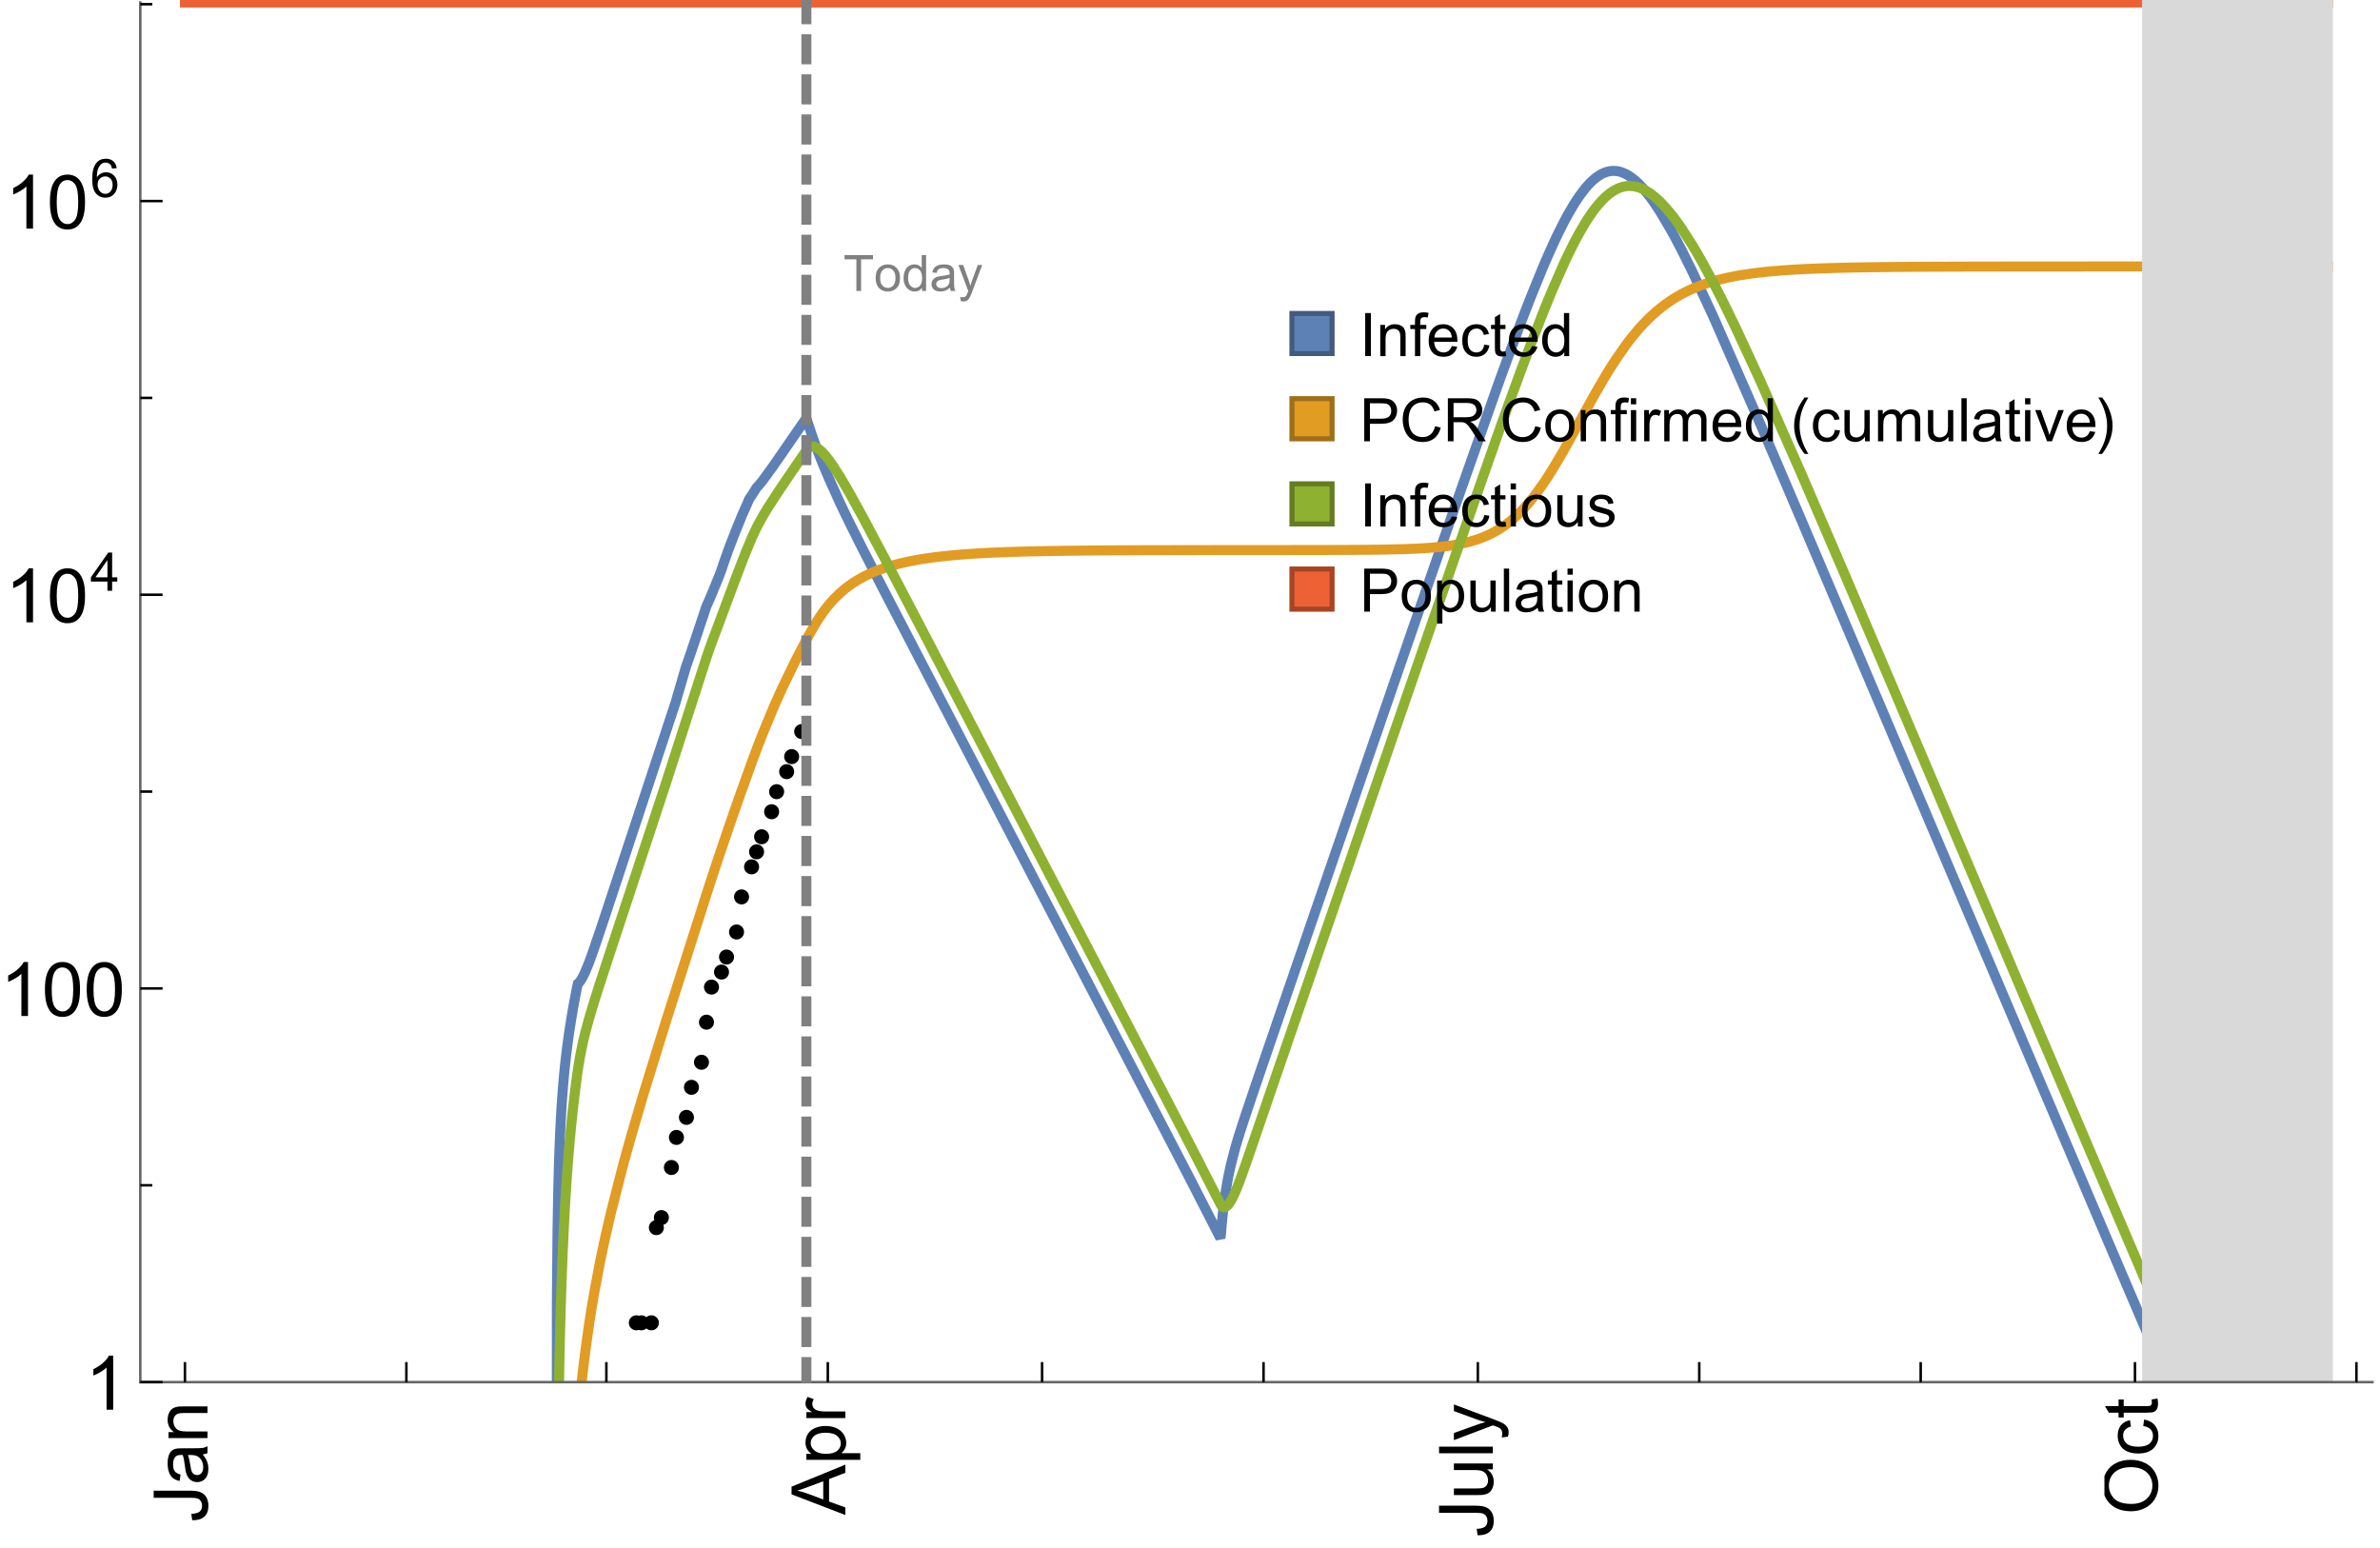 <?xml version="1.0" encoding="UTF-8"?>
<svg xmlns="http://www.w3.org/2000/svg" xmlns:xlink="http://www.w3.org/1999/xlink" width="475pt" height="309pt" viewBox="0 0 475 309" version="1.1">
<defs>
<g>
<symbol overflow="visible" id="glyph0-0">
<path style="stroke:none;" d=""/>
</symbol>
<symbol overflow="visible" id="glyph0-1">
<path style="stroke:none;" d="M 1.117 0 L 1.117 -8.59 L 2.258 -8.59 L 2.258 0 Z M 1.117 0 "/>
</symbol>
<symbol overflow="visible" id="glyph0-2">
<path style="stroke:none;" d="M 0.789 0 L 0.789 -6.223 L 1.742 -6.223 L 1.742 -5.336 C 2.199 -6.02 2.859 -6.363 3.719 -6.363 C 4.094 -6.363 4.441 -6.297 4.754 -6.16 C 5.07 -6.027 5.305 -5.852 5.461 -5.633 C 5.617 -5.414 5.727 -5.152 5.789 -4.852 C 5.828 -4.656 5.848 -4.312 5.848 -3.828 L 5.848 0 L 4.793 0 L 4.793 -3.785 C 4.793 -4.215 4.75 -4.535 4.672 -4.75 C 4.59 -4.961 4.441 -5.133 4.234 -5.258 C 4.023 -5.387 3.781 -5.449 3.5 -5.449 C 3.051 -5.449 2.66 -5.305 2.336 -5.023 C 2.008 -4.738 1.844 -4.195 1.844 -3.398 L 1.844 0 Z M 0.789 0 "/>
</symbol>
<symbol overflow="visible" id="glyph0-3">
<path style="stroke:none;" d="M 1.043 0 L 1.043 -5.402 L 0.109 -5.402 L 0.109 -6.223 L 1.043 -6.223 L 1.043 -6.883 C 1.043 -7.301 1.078 -7.613 1.156 -7.816 C 1.258 -8.09 1.434 -8.312 1.691 -8.48 C 1.945 -8.652 2.305 -8.734 2.766 -8.734 C 3.062 -8.734 3.391 -8.703 3.75 -8.633 L 3.594 -7.711 C 3.375 -7.75 3.164 -7.77 2.969 -7.77 C 2.648 -7.77 2.422 -7.703 2.289 -7.562 C 2.156 -7.426 2.094 -7.172 2.094 -6.797 L 2.094 -6.223 L 3.305 -6.223 L 3.305 -5.402 L 2.094 -5.402 L 2.094 0 Z M 1.043 0 "/>
</symbol>
<symbol overflow="visible" id="glyph0-4">
<path style="stroke:none;" d="M 5.051 -2.004 L 6.141 -1.867 C 5.969 -1.23 5.648 -0.738 5.188 -0.387 C 4.723 -0.035 4.125 0.141 3.406 0.141 C 2.496 0.141 1.773 -0.141 1.238 -0.699 C 0.707 -1.262 0.438 -2.047 0.438 -3.059 C 0.438 -4.105 0.711 -4.918 1.25 -5.496 C 1.789 -6.074 2.484 -6.363 3.344 -6.363 C 4.176 -6.363 4.859 -6.078 5.383 -5.516 C 5.91 -4.949 6.176 -4.148 6.176 -3.125 C 6.176 -3.062 6.172 -2.969 6.172 -2.844 L 1.531 -2.844 C 1.57 -2.16 1.762 -1.633 2.109 -1.273 C 2.457 -0.91 2.891 -0.727 3.41 -0.727 C 3.797 -0.727 4.125 -0.828 4.398 -1.031 C 4.672 -1.234 4.891 -1.559 5.051 -2.004 Z M 1.586 -3.711 L 5.062 -3.711 C 5.016 -4.234 4.883 -4.625 4.664 -4.887 C 4.328 -5.293 3.891 -5.496 3.359 -5.496 C 2.875 -5.496 2.465 -5.336 2.137 -5.008 C 1.805 -4.684 1.625 -4.25 1.586 -3.711 Z M 1.586 -3.711 "/>
</symbol>
<symbol overflow="visible" id="glyph0-5">
<path style="stroke:none;" d="M 4.852 -2.281 L 5.891 -2.145 C 5.777 -1.43 5.484 -0.871 5.02 -0.465 C 4.551 -0.062 3.977 0.141 3.297 0.141 C 2.445 0.141 1.762 -0.137 1.246 -0.695 C 0.727 -1.25 0.469 -2.047 0.469 -3.086 C 0.469 -3.758 0.578 -4.348 0.805 -4.852 C 1.027 -5.355 1.363 -5.734 1.82 -5.984 C 2.273 -6.238 2.77 -6.363 3.305 -6.363 C 3.98 -6.363 4.531 -6.191 4.961 -5.852 C 5.391 -5.508 5.668 -5.023 5.789 -4.395 L 4.766 -4.234 C 4.668 -4.652 4.492 -4.969 4.246 -5.18 C 3.996 -5.391 3.695 -5.496 3.344 -5.496 C 2.812 -5.496 2.383 -5.305 2.051 -4.926 C 1.719 -4.543 1.555 -3.941 1.555 -3.117 C 1.555 -2.281 1.711 -1.672 2.031 -1.297 C 2.352 -0.918 2.773 -0.727 3.289 -0.727 C 3.703 -0.727 4.047 -0.852 4.324 -1.109 C 4.602 -1.363 4.777 -1.75 4.852 -2.281 Z M 4.852 -2.281 "/>
</symbol>
<symbol overflow="visible" id="glyph0-6">
<path style="stroke:none;" d="M 3.094 -0.945 L 3.246 -0.012 C 2.949 0.051 2.684 0.082 2.449 0.082 C 2.066 0.082 1.77 0.023 1.559 -0.102 C 1.348 -0.223 1.199 -0.379 1.113 -0.578 C 1.027 -0.773 0.984 -1.188 0.984 -1.82 L 0.984 -5.402 L 0.211 -5.402 L 0.211 -6.223 L 0.984 -6.223 L 0.984 -7.766 L 2.031 -8.398 L 2.031 -6.223 L 3.094 -6.223 L 3.094 -5.402 L 2.031 -5.402 L 2.031 -1.766 C 2.031 -1.465 2.051 -1.27 2.09 -1.184 C 2.125 -1.098 2.188 -1.031 2.27 -0.977 C 2.355 -0.926 2.477 -0.902 2.633 -0.902 C 2.75 -0.902 2.902 -0.914 3.094 -0.945 Z M 3.094 -0.945 "/>
</symbol>
<symbol overflow="visible" id="glyph0-7">
<path style="stroke:none;" d="M 4.828 0 L 4.828 -0.785 C 4.434 -0.168 3.852 0.141 3.086 0.141 C 2.59 0.141 2.137 0.004 1.719 -0.27 C 1.305 -0.543 0.98 -0.926 0.754 -1.414 C 0.523 -1.906 0.41 -2.469 0.41 -3.105 C 0.41 -3.727 0.516 -4.289 0.719 -4.797 C 0.926 -5.301 1.238 -5.688 1.652 -5.961 C 2.066 -6.23 2.531 -6.363 3.039 -6.363 C 3.414 -6.363 3.75 -6.285 4.043 -6.125 C 4.336 -5.969 4.574 -5.762 4.758 -5.508 L 4.758 -8.59 L 5.805 -8.59 L 5.805 0 Z M 1.492 -3.105 C 1.492 -2.309 1.664 -1.711 2 -1.32 C 2.336 -0.926 2.73 -0.727 3.188 -0.727 C 3.648 -0.727 4.039 -0.914 4.363 -1.293 C 4.684 -1.668 4.844 -2.242 4.844 -3.016 C 4.844 -3.867 4.68 -4.492 4.352 -4.891 C 4.023 -5.289 3.621 -5.492 3.141 -5.492 C 2.672 -5.492 2.281 -5.297 1.965 -4.914 C 1.652 -4.531 1.492 -3.93 1.492 -3.105 Z M 1.492 -3.105 "/>
</symbol>
<symbol overflow="visible" id="glyph0-8">
<path style="stroke:none;" d="M 0.926 0 L 0.926 -8.59 L 4.164 -8.59 C 4.734 -8.59 5.172 -8.562 5.473 -8.508 C 5.895 -8.438 6.25 -8.305 6.531 -8.105 C 6.816 -7.91 7.047 -7.633 7.223 -7.277 C 7.395 -6.922 7.484 -6.531 7.484 -6.105 C 7.484 -5.375 7.25 -4.758 6.785 -4.25 C 6.32 -3.746 5.48 -3.492 4.266 -3.492 L 2.062 -3.492 L 2.062 0 Z M 2.062 -4.508 L 4.281 -4.508 C 5.016 -4.508 5.539 -4.641 5.848 -4.914 C 6.156 -5.188 6.312 -5.574 6.312 -6.07 C 6.312 -6.43 6.219 -6.738 6.039 -6.992 C 5.855 -7.25 5.617 -7.418 5.32 -7.5 C 5.129 -7.551 4.773 -7.578 4.258 -7.578 L 2.062 -7.578 Z M 2.062 -4.508 "/>
</symbol>
<symbol overflow="visible" id="glyph0-9">
<path style="stroke:none;" d="M 7.055 -3.012 L 8.191 -2.727 C 7.953 -1.793 7.523 -1.078 6.906 -0.59 C 6.285 -0.098 5.531 0.148 4.633 0.148 C 3.707 0.148 2.957 -0.043 2.375 -0.418 C 1.797 -0.797 1.355 -1.344 1.051 -2.055 C 0.75 -2.77 0.598 -3.539 0.598 -4.359 C 0.598 -5.254 0.77 -6.035 1.109 -6.699 C 1.453 -7.367 1.938 -7.871 2.57 -8.219 C 3.199 -8.562 3.895 -8.734 4.652 -8.734 C 5.512 -8.734 6.234 -8.516 6.82 -8.078 C 7.406 -7.641 7.812 -7.027 8.047 -6.234 L 6.926 -5.969 C 6.727 -6.594 6.438 -7.051 6.059 -7.336 C 5.68 -7.621 5.203 -7.766 4.629 -7.766 C 3.969 -7.766 3.418 -7.605 2.973 -7.289 C 2.531 -6.973 2.219 -6.547 2.039 -6.016 C 1.859 -5.48 1.77 -4.93 1.77 -4.367 C 1.77 -3.637 1.875 -2.996 2.09 -2.453 C 2.301 -1.906 2.633 -1.5 3.082 -1.23 C 3.531 -0.961 4.016 -0.828 4.539 -0.828 C 5.176 -0.828 5.719 -1.008 6.156 -1.375 C 6.598 -1.742 6.898 -2.289 7.055 -3.012 Z M 7.055 -3.012 "/>
</symbol>
<symbol overflow="visible" id="glyph0-10">
<path style="stroke:none;" d="M 0.945 0 L 0.945 -8.59 L 4.75 -8.59 C 5.516 -8.59 6.102 -8.512 6.5 -8.359 C 6.898 -8.203 7.215 -7.93 7.453 -7.539 C 7.691 -7.148 7.812 -6.719 7.812 -6.246 C 7.812 -5.637 7.613 -5.125 7.219 -4.703 C 6.824 -4.285 6.215 -4.023 5.391 -3.906 C 5.691 -3.762 5.922 -3.621 6.078 -3.48 C 6.41 -3.176 6.723 -2.797 7.02 -2.336 L 8.516 0 L 7.086 0 L 5.945 -1.789 C 5.613 -2.305 5.344 -2.695 5.125 -2.969 C 4.91 -3.242 4.719 -3.438 4.551 -3.547 C 4.379 -3.656 4.207 -3.73 4.031 -3.773 C 3.902 -3.801 3.691 -3.812 3.398 -3.812 L 2.078 -3.812 L 2.078 0 Z M 2.078 -4.797 L 4.523 -4.797 C 5.043 -4.797 5.449 -4.852 5.742 -4.961 C 6.035 -5.066 6.258 -5.238 6.41 -5.477 C 6.562 -5.711 6.641 -5.969 6.641 -6.246 C 6.641 -6.652 6.492 -6.984 6.195 -7.25 C 5.902 -7.512 5.438 -7.641 4.797 -7.641 L 2.078 -7.641 Z M 2.078 -4.797 "/>
</symbol>
<symbol overflow="visible" id="glyph0-11">
<path style="stroke:none;" d="M 0.398 -3.109 C 0.398 -4.262 0.719 -5.117 1.359 -5.672 C 1.895 -6.133 2.547 -6.363 3.316 -6.363 C 4.172 -6.363 4.871 -6.082 5.414 -5.523 C 5.957 -4.961 6.227 -4.188 6.227 -3.199 C 6.227 -2.398 6.109 -1.77 5.867 -1.309 C 5.629 -0.852 5.277 -0.492 4.82 -0.242 C 4.359 0.012 3.859 0.141 3.316 0.141 C 2.445 0.141 1.742 -0.141 1.203 -0.695 C 0.668 -1.254 0.398 -2.062 0.398 -3.109 Z M 1.484 -3.109 C 1.484 -2.312 1.656 -1.719 2.004 -1.32 C 2.352 -0.926 2.789 -0.727 3.316 -0.727 C 3.84 -0.727 4.273 -0.926 4.625 -1.324 C 4.973 -1.723 5.145 -2.328 5.145 -3.148 C 5.145 -3.918 4.969 -4.5 4.621 -4.895 C 4.27 -5.293 3.836 -5.492 3.316 -5.492 C 2.789 -5.492 2.352 -5.293 2.004 -4.898 C 1.656 -4.504 1.484 -3.906 1.484 -3.109 Z M 1.484 -3.109 "/>
</symbol>
<symbol overflow="visible" id="glyph0-12">
<path style="stroke:none;" d="M 0.797 -7.375 L 0.797 -8.59 L 1.852 -8.59 L 1.852 -7.375 Z M 0.797 0 L 0.797 -6.223 L 1.852 -6.223 L 1.852 0 Z M 0.797 0 "/>
</symbol>
<symbol overflow="visible" id="glyph0-13">
<path style="stroke:none;" d="M 0.781 0 L 0.781 -6.223 L 1.727 -6.223 L 1.727 -5.281 C 1.969 -5.723 2.195 -6.012 2.398 -6.152 C 2.605 -6.293 2.828 -6.363 3.078 -6.363 C 3.434 -6.363 3.793 -6.25 4.16 -6.023 L 3.797 -5.047 C 3.539 -5.199 3.281 -5.273 3.023 -5.273 C 2.793 -5.273 2.586 -5.203 2.402 -5.066 C 2.219 -4.926 2.086 -4.734 2.008 -4.488 C 1.891 -4.113 1.836 -3.703 1.836 -3.258 L 1.836 0 Z M 0.781 0 "/>
</symbol>
<symbol overflow="visible" id="glyph0-14">
<path style="stroke:none;" d="M 0.789 0 L 0.789 -6.223 L 1.734 -6.223 L 1.734 -5.352 C 1.93 -5.656 2.188 -5.898 2.516 -6.086 C 2.84 -6.27 3.207 -6.363 3.621 -6.363 C 4.082 -6.363 4.461 -6.266 4.754 -6.078 C 5.051 -5.887 5.258 -5.617 5.379 -5.273 C 5.871 -6 6.512 -6.363 7.301 -6.363 C 7.918 -6.363 8.391 -6.191 8.727 -5.852 C 9.059 -5.508 9.223 -4.984 9.223 -4.273 L 9.223 0 L 8.172 0 L 8.172 -3.922 C 8.172 -4.344 8.141 -4.645 8.07 -4.832 C 8.004 -5.016 7.879 -5.164 7.699 -5.281 C 7.52 -5.395 7.309 -5.449 7.066 -5.449 C 6.629 -5.449 6.266 -5.305 5.977 -5.012 C 5.688 -4.723 5.543 -4.258 5.543 -3.617 L 5.543 0 L 4.488 0 L 4.488 -4.043 C 4.488 -4.512 4.402 -4.863 4.23 -5.098 C 4.059 -5.332 3.777 -5.449 3.387 -5.449 C 3.09 -5.449 2.816 -5.371 2.562 -5.215 C 2.312 -5.059 2.129 -4.828 2.016 -4.531 C 1.902 -4.23 1.844 -3.797 1.844 -3.227 L 1.844 0 Z M 0.789 0 "/>
</symbol>
<symbol overflow="visible" id="glyph0-15">
<path style="stroke:none;" d="M 4.867 0 L 4.867 -0.914 C 4.383 -0.211 3.727 0.141 2.895 0.141 C 2.527 0.141 2.184 0.07 1.867 -0.07 C 1.547 -0.211 1.312 -0.387 1.156 -0.602 C 1.004 -0.812 0.895 -1.074 0.832 -1.383 C 0.789 -1.59 0.766 -1.918 0.766 -2.367 L 0.766 -6.223 L 1.82 -6.223 L 1.82 -2.773 C 1.82 -2.223 1.844 -1.852 1.887 -1.656 C 1.953 -1.379 2.094 -1.164 2.309 -1.004 C 2.523 -0.848 2.789 -0.766 3.105 -0.766 C 3.422 -0.766 3.719 -0.848 3.996 -1.012 C 4.273 -1.172 4.469 -1.395 4.586 -1.672 C 4.699 -1.953 4.758 -2.359 4.758 -2.891 L 4.758 -6.223 L 5.812 -6.223 L 5.812 0 Z M 4.867 0 "/>
</symbol>
<symbol overflow="visible" id="glyph0-16">
<path style="stroke:none;" d="M 0.766 0 L 0.766 -8.59 L 1.82 -8.59 L 1.82 0 Z M 0.766 0 "/>
</symbol>
<symbol overflow="visible" id="glyph0-17">
<path style="stroke:none;" d="M 4.852 -0.766 C 4.461 -0.434 4.086 -0.203 3.723 -0.062 C 3.363 0.074 2.977 0.141 2.562 0.141 C 1.879 0.141 1.352 -0.027 0.984 -0.359 C 0.617 -0.695 0.434 -1.121 0.434 -1.641 C 0.434 -1.945 0.504 -2.223 0.641 -2.477 C 0.781 -2.727 0.961 -2.93 1.188 -3.082 C 1.41 -3.234 1.664 -3.352 1.945 -3.43 C 2.152 -3.484 2.465 -3.535 2.883 -3.586 C 3.734 -3.688 4.359 -3.809 4.766 -3.949 C 4.77 -4.094 4.77 -4.188 4.77 -4.227 C 4.77 -4.656 4.672 -4.957 4.469 -5.133 C 4.199 -5.371 3.801 -5.492 3.27 -5.492 C 2.773 -5.492 2.406 -5.402 2.172 -5.23 C 1.934 -5.055 1.758 -4.75 1.648 -4.305 L 0.617 -4.445 C 0.711 -4.887 0.863 -5.246 1.078 -5.516 C 1.293 -5.789 1.602 -5.996 2.008 -6.145 C 2.414 -6.289 2.887 -6.363 3.422 -6.363 C 3.953 -6.363 4.383 -6.301 4.719 -6.176 C 5.051 -6.051 5.293 -5.895 5.449 -5.703 C 5.605 -5.516 5.715 -5.273 5.777 -4.984 C 5.812 -4.805 5.828 -4.484 5.828 -4.016 L 5.828 -2.609 C 5.828 -1.629 5.852 -1.008 5.898 -0.746 C 5.941 -0.488 6.031 -0.238 6.164 0 L 5.062 0 C 4.953 -0.219 4.883 -0.477 4.852 -0.766 Z M 4.766 -3.125 C 4.383 -2.969 3.805 -2.836 3.039 -2.727 C 2.605 -2.664 2.301 -2.594 2.121 -2.516 C 1.941 -2.438 1.805 -2.32 1.703 -2.172 C 1.605 -2.02 1.559 -1.852 1.559 -1.672 C 1.559 -1.391 1.664 -1.156 1.879 -0.969 C 2.09 -0.781 2.402 -0.688 2.812 -0.688 C 3.219 -0.688 3.578 -0.773 3.898 -0.953 C 4.215 -1.129 4.445 -1.375 4.594 -1.68 C 4.707 -1.918 4.766 -2.273 4.766 -2.734 Z M 4.766 -3.125 "/>
</symbol>
<symbol overflow="visible" id="glyph0-18">
<path style="stroke:none;" d="M 2.52 0 L 0.152 -6.223 L 1.266 -6.223 L 2.602 -2.496 C 2.746 -2.094 2.879 -1.676 3 -1.242 C 3.094 -1.57 3.227 -1.965 3.391 -2.426 L 4.773 -6.223 L 5.859 -6.223 L 3.504 0 Z M 2.52 0 "/>
</symbol>
<symbol overflow="visible" id="glyph0-19">
<path style="stroke:none;" d="M 0.367 -1.859 L 1.414 -2.023 C 1.473 -1.605 1.633 -1.281 1.902 -1.062 C 2.168 -0.84 2.543 -0.727 3.023 -0.727 C 3.508 -0.727 3.867 -0.824 4.102 -1.023 C 4.336 -1.219 4.453 -1.453 4.453 -1.719 C 4.453 -1.957 4.352 -2.141 4.141 -2.281 C 3.996 -2.375 3.641 -2.492 3.062 -2.637 C 2.289 -2.832 1.754 -3 1.457 -3.145 C 1.156 -3.285 0.93 -3.484 0.777 -3.734 C 0.621 -3.988 0.547 -4.266 0.547 -4.57 C 0.547 -4.848 0.609 -5.105 0.734 -5.34 C 0.863 -5.578 1.035 -5.773 1.254 -5.93 C 1.418 -6.051 1.641 -6.152 1.926 -6.238 C 2.207 -6.32 2.512 -6.363 2.836 -6.363 C 3.324 -6.363 3.754 -6.293 4.121 -6.152 C 4.492 -6.012 4.766 -5.82 4.938 -5.582 C 5.113 -5.34 5.234 -5.02 5.305 -4.617 L 4.273 -4.477 C 4.227 -4.797 4.09 -5.047 3.863 -5.227 C 3.641 -5.406 3.32 -5.496 2.914 -5.496 C 2.43 -5.496 2.082 -5.414 1.875 -5.258 C 1.668 -5.098 1.562 -4.906 1.562 -4.695 C 1.562 -4.559 1.609 -4.434 1.695 -4.324 C 1.781 -4.211 1.914 -4.117 2.098 -4.043 C 2.203 -4.004 2.516 -3.914 3.031 -3.773 C 3.777 -3.574 4.297 -3.41 4.59 -3.285 C 4.887 -3.156 5.117 -2.973 5.285 -2.73 C 5.453 -2.488 5.539 -2.188 5.539 -1.828 C 5.539 -1.477 5.434 -1.145 5.23 -0.836 C 5.023 -0.523 4.727 -0.285 4.344 -0.113 C 3.957 0.055 3.516 0.141 3.031 0.141 C 2.223 0.141 1.605 -0.027 1.18 -0.363 C 0.758 -0.699 0.484 -1.195 0.367 -1.859 Z M 0.367 -1.859 "/>
</symbol>
<symbol overflow="visible" id="glyph0-20">
<path style="stroke:none;" d="M 0.789 2.383 L 0.789 -6.223 L 1.75 -6.223 L 1.75 -5.414 C 1.977 -5.73 2.234 -5.969 2.52 -6.125 C 2.805 -6.285 3.148 -6.363 3.555 -6.363 C 4.086 -6.363 4.555 -6.227 4.961 -5.953 C 5.367 -5.68 5.676 -5.293 5.883 -4.797 C 6.09 -4.297 6.195 -3.75 6.195 -3.156 C 6.195 -2.52 6.078 -1.949 5.852 -1.438 C 5.621 -0.93 5.289 -0.539 4.855 -0.266 C 4.418 0.004 3.961 0.141 3.48 0.141 C 3.129 0.141 2.812 0.066 2.535 -0.082 C 2.254 -0.23 2.023 -0.418 1.844 -0.645 L 1.844 2.383 Z M 1.746 -3.078 C 1.746 -2.277 1.906 -1.684 2.234 -1.301 C 2.559 -0.918 2.949 -0.727 3.41 -0.727 C 3.879 -0.727 4.281 -0.926 4.613 -1.32 C 4.949 -1.719 5.117 -2.332 5.117 -3.164 C 5.117 -3.957 4.953 -4.551 4.625 -4.945 C 4.301 -5.34 3.91 -5.539 3.457 -5.539 C 3.008 -5.539 2.609 -5.328 2.266 -4.906 C 1.918 -4.488 1.746 -3.875 1.746 -3.078 Z M 1.746 -3.078 "/>
</symbol>
<symbol overflow="visible" id="glyph1-0">
<path style="stroke:none;" d=""/>
</symbol>
<symbol overflow="visible" id="glyph1-1">
<path style="stroke:none;" d="M 3.562 2.52 L 2.805 2.52 C 2.492 2.121 2.211 1.699 1.953 1.258 C 1.699 0.812 1.477 0.352 1.297 -0.125 C 1.113 -0.602 0.969 -1.086 0.871 -1.586 C 0.77 -2.086 0.719 -2.594 0.719 -3.105 C 0.719 -3.625 0.773 -4.133 0.875 -4.633 C 0.977 -5.129 1.117 -5.617 1.301 -6.086 C 1.484 -6.559 1.703 -7.02 1.961 -7.461 C 2.215 -7.906 2.5 -8.328 2.805 -8.734 L 3.562 -8.734 C 3.285 -8.281 3.039 -7.836 2.82 -7.398 C 2.602 -6.957 2.414 -6.512 2.266 -6.055 C 2.117 -5.602 2.008 -5.133 1.93 -4.648 C 1.852 -4.168 1.812 -3.656 1.812 -3.117 C 1.812 -2.617 1.852 -2.121 1.938 -1.629 C 2.02 -1.137 2.141 -0.652 2.289 -0.18 C 2.441 0.297 2.625 0.758 2.844 1.211 C 3.059 1.66 3.297 2.098 3.562 2.52 Z M 3.562 2.52 "/>
</symbol>
<symbol overflow="visible" id="glyph1-2">
<path style="stroke:none;" d="M 3.273 -3.105 C 3.273 -2.59 3.227 -2.082 3.125 -1.586 C 3.023 -1.086 2.879 -0.602 2.695 -0.129 C 2.512 0.344 2.293 0.801 2.035 1.246 C 1.781 1.688 1.5 2.113 1.188 2.52 L 0.434 2.52 C 0.707 2.074 0.953 1.633 1.172 1.188 C 1.391 0.746 1.574 0.297 1.723 -0.156 C 1.871 -0.613 1.984 -1.086 2.066 -1.57 C 2.145 -2.055 2.188 -2.562 2.188 -3.094 C 2.188 -3.594 2.145 -4.09 2.059 -4.582 C 1.977 -5.074 1.859 -5.559 1.703 -6.031 C 1.551 -6.508 1.367 -6.969 1.152 -7.422 C 0.934 -7.875 0.695 -8.312 0.434 -8.734 L 1.188 -8.734 C 1.5 -8.336 1.789 -7.918 2.047 -7.473 C 2.305 -7.031 2.523 -6.57 2.703 -6.09 C 2.887 -5.613 3.027 -5.121 3.125 -4.621 C 3.227 -4.117 3.273 -3.613 3.273 -3.105 Z M 3.273 -3.105 "/>
</symbol>
<symbol overflow="visible" id="glyph2-0">
<path style="stroke:none;" d=""/>
</symbol>
<symbol overflow="visible" id="glyph2-1">
<path style="stroke:none;" d="M -3.047 -0.434 L -3.223 -1.715 C -2.402 -1.75 -1.84 -1.902 -1.539 -2.176 C -1.234 -2.449 -1.082 -2.828 -1.082 -3.312 C -1.082 -3.668 -1.164 -3.977 -1.328 -4.234 C -1.492 -4.492 -1.715 -4.672 -1.996 -4.77 C -2.277 -4.867 -2.723 -4.914 -3.34 -4.914 L -10.738 -4.914 L -10.738 -6.336 L -3.422 -6.336 C -2.523 -6.336 -1.824 -6.227 -1.332 -6.008 C -0.84 -5.793 -0.465 -5.449 -0.203 -4.977 C 0.055 -4.504 0.184 -3.953 0.184 -3.316 C 0.184 -2.375 -0.086 -1.652 -0.629 -1.152 C -1.172 -0.652 -1.977 -0.414 -3.047 -0.434 Z M -3.047 -0.434 "/>
</symbol>
<symbol overflow="visible" id="glyph2-2">
<path style="stroke:none;" d="M -0.961 -6.062 C -0.543 -5.574 -0.25 -5.105 -0.082 -4.656 C 0.09 -4.203 0.176 -3.719 0.176 -3.199 C 0.176 -2.344 -0.031 -1.688 -0.449 -1.23 C -0.867 -0.773 -1.402 -0.543 -2.051 -0.543 C -2.43 -0.543 -2.781 -0.629 -3.094 -0.801 C -3.41 -0.977 -3.664 -1.203 -3.852 -1.484 C -4.043 -1.766 -4.188 -2.082 -4.285 -2.434 C -4.352 -2.691 -4.418 -3.082 -4.484 -3.605 C -4.609 -4.668 -4.762 -5.453 -4.938 -5.953 C -5.117 -5.961 -5.23 -5.961 -5.281 -5.961 C -5.816 -5.961 -6.195 -5.836 -6.414 -5.59 C -6.715 -5.25 -6.863 -4.75 -6.863 -4.086 C -6.863 -3.465 -6.754 -3.008 -6.535 -2.715 C -6.32 -2.418 -5.934 -2.199 -5.383 -2.059 L -5.559 -0.77 C -6.109 -0.887 -6.555 -1.078 -6.895 -1.348 C -7.234 -1.617 -7.496 -2.004 -7.68 -2.512 C -7.863 -3.02 -7.953 -3.609 -7.953 -4.277 C -7.953 -4.941 -7.875 -5.48 -7.719 -5.895 C -7.562 -6.312 -7.367 -6.617 -7.129 -6.812 C -6.895 -7.008 -6.594 -7.145 -6.234 -7.223 C -6.008 -7.266 -5.602 -7.289 -5.016 -7.289 L -3.258 -7.289 C -2.031 -7.289 -1.258 -7.316 -0.934 -7.371 C -0.609 -7.43 -0.297 -7.539 0 -7.703 L 0 -6.328 C -0.273 -6.191 -0.594 -6.102 -0.961 -6.062 Z M -3.902 -5.953 C -3.707 -5.477 -3.543 -4.758 -3.406 -3.801 C -3.328 -3.258 -3.238 -2.875 -3.141 -2.652 C -3.043 -2.426 -2.902 -2.254 -2.715 -2.133 C -2.527 -2.008 -2.316 -1.949 -2.086 -1.949 C -1.734 -1.949 -1.441 -2.082 -1.207 -2.348 C -0.973 -2.613 -0.855 -3.004 -0.855 -3.516 C -0.855 -4.023 -0.969 -4.477 -1.191 -4.871 C -1.414 -5.266 -1.715 -5.555 -2.102 -5.742 C -2.398 -5.883 -2.84 -5.953 -3.422 -5.953 Z M -3.902 -5.953 "/>
</symbol>
<symbol overflow="visible" id="glyph2-3">
<path style="stroke:none;" d="M 0 -0.988 L -7.777 -0.988 L -7.777 -2.176 L -6.672 -2.176 C -7.527 -2.746 -7.953 -3.57 -7.953 -4.652 C -7.953 -5.121 -7.871 -5.551 -7.703 -5.945 C -7.535 -6.336 -7.312 -6.633 -7.039 -6.828 C -6.766 -7.023 -6.441 -7.156 -6.062 -7.234 C -5.82 -7.285 -5.395 -7.309 -4.781 -7.309 L 0 -7.309 L 0 -5.992 L -4.73 -5.992 C -5.27 -5.992 -5.672 -5.941 -5.938 -5.836 C -6.203 -5.734 -6.414 -5.555 -6.574 -5.293 C -6.734 -5.031 -6.812 -4.723 -6.812 -4.371 C -6.812 -3.812 -6.633 -3.328 -6.277 -2.918 C -5.922 -2.512 -5.242 -2.309 -4.25 -2.309 L 0 -2.309 Z M 0 -0.988 "/>
</symbol>
<symbol overflow="visible" id="glyph2-4">
<path style="stroke:none;" d="M 0 0.023 L -10.738 -4.102 L -10.738 -5.633 L 0 -10.027 L 0 -8.406 L -3.25 -7.156 L -3.25 -2.664 L 0 -1.488 Z M -4.41 -3.078 L -4.41 -6.715 L -7.383 -5.598 C -8.285 -5.254 -9.027 -5 -9.609 -4.836 C -8.922 -4.699 -8.238 -4.504 -7.559 -4.254 Z M -4.41 -3.078 "/>
</symbol>
<symbol overflow="visible" id="glyph2-5">
<path style="stroke:none;" d="M 2.98 -0.988 L -7.777 -0.988 L -7.777 -2.191 L -6.766 -2.191 C -7.164 -2.473 -7.461 -2.793 -7.656 -3.148 C -7.855 -3.504 -7.953 -3.938 -7.953 -4.445 C -7.953 -5.109 -7.781 -5.695 -7.441 -6.203 C -7.102 -6.711 -6.617 -7.094 -5.996 -7.352 C -5.371 -7.613 -4.691 -7.742 -3.949 -7.742 C -3.152 -7.742 -2.434 -7.598 -1.797 -7.312 C -1.16 -7.027 -0.672 -6.613 -0.332 -6.066 C 0.008 -5.523 0.176 -4.953 0.176 -4.352 C 0.176 -3.91 0.082 -3.516 -0.102 -3.168 C -0.289 -2.82 -0.523 -2.531 -0.805 -2.309 L 2.98 -2.309 Z M -3.844 -2.184 C -2.844 -2.184 -2.105 -2.387 -1.625 -2.789 C -1.148 -3.195 -0.906 -3.688 -0.906 -4.262 C -0.906 -4.848 -1.156 -5.352 -1.652 -5.77 C -2.148 -6.188 -2.914 -6.395 -3.953 -6.395 C -4.945 -6.395 -5.688 -6.191 -6.18 -5.781 C -6.676 -5.375 -6.922 -4.887 -6.922 -4.32 C -6.922 -3.758 -6.66 -3.262 -6.133 -2.832 C -5.609 -2.398 -4.848 -2.184 -3.844 -2.184 Z M -3.844 -2.184 "/>
</symbol>
<symbol overflow="visible" id="glyph2-6">
<path style="stroke:none;" d="M 0 -0.973 L -7.777 -0.973 L -7.777 -2.16 L -6.598 -2.16 C -7.148 -2.465 -7.516 -2.742 -7.691 -3 C -7.867 -3.258 -7.953 -3.539 -7.953 -3.844 C -7.953 -4.289 -7.812 -4.742 -7.531 -5.199 L -6.305 -4.746 C -6.496 -4.422 -6.594 -4.102 -6.594 -3.781 C -6.594 -3.492 -6.504 -3.234 -6.332 -3.004 C -6.16 -2.773 -5.918 -2.609 -5.609 -2.512 C -5.141 -2.367 -4.629 -2.293 -4.07 -2.293 L 0 -2.293 Z M 0 -0.973 "/>
</symbol>
<symbol overflow="visible" id="glyph2-7">
<path style="stroke:none;" d="M 0 -6.086 L -1.141 -6.086 C -0.262 -5.48 0.176 -4.656 0.176 -3.617 C 0.176 -3.16 0.09 -2.73 -0.086 -2.332 C -0.262 -1.934 -0.484 -1.641 -0.75 -1.445 C -1.016 -1.254 -1.344 -1.117 -1.727 -1.039 C -1.988 -0.984 -2.398 -0.961 -2.961 -0.961 L -7.777 -0.961 L -7.777 -2.277 L -3.465 -2.277 C -2.777 -2.277 -2.312 -2.305 -2.074 -2.359 C -1.727 -2.441 -1.453 -2.617 -1.258 -2.887 C -1.059 -3.156 -0.961 -3.484 -0.961 -3.883 C -0.961 -4.277 -1.062 -4.648 -1.262 -4.996 C -1.465 -5.344 -1.742 -5.586 -2.09 -5.73 C -2.441 -5.875 -2.945 -5.945 -3.609 -5.945 L -7.777 -5.949 L -7.777 -7.266 L 0 -7.266 Z M 0 -6.086 "/>
</symbol>
<symbol overflow="visible" id="glyph2-8">
<path style="stroke:none;" d="M 0 -0.961 L -10.738 -0.961 L -10.738 -2.277 L 0 -2.277 Z M 0 -0.961 "/>
</symbol>
<symbol overflow="visible" id="glyph2-9">
<path style="stroke:none;" d="M 2.996 -0.93 L 1.758 -0.785 C 1.836 -1.07 1.875 -1.324 1.875 -1.539 C 1.875 -1.832 1.828 -2.066 1.73 -2.242 C 1.633 -2.418 1.496 -2.562 1.32 -2.672 C 1.188 -2.758 0.859 -2.891 0.336 -3.078 C 0.262 -3.102 0.156 -3.141 0.016 -3.195 L -7.777 -0.242 L -7.777 -1.664 L -3.273 -3.281 C -2.703 -3.492 -2.102 -3.68 -1.473 -3.844 C -2.078 -3.996 -2.668 -4.176 -3.246 -4.387 L -7.777 -6.051 L -7.777 -7.367 L 0.133 -4.41 C 0.988 -4.094 1.574 -3.844 1.898 -3.668 C 2.332 -3.434 2.648 -3.168 2.852 -2.863 C 3.055 -2.562 3.156 -2.199 3.156 -1.781 C 3.156 -1.527 3.102 -1.242 2.996 -0.93 Z M 2.996 -0.93 "/>
</symbol>
<symbol overflow="visible" id="glyph2-10">
<path style="stroke:none;" d="M -5.23 -0.727 C -7.012 -0.727 -8.406 -1.203 -9.414 -2.16 C -10.422 -3.117 -10.93 -4.352 -10.93 -5.867 C -10.93 -6.859 -10.691 -7.75 -10.219 -8.547 C -9.742 -9.344 -9.082 -9.949 -8.234 -10.367 C -7.387 -10.785 -6.43 -10.992 -5.355 -10.992 C -4.266 -10.992 -3.289 -10.773 -2.43 -10.336 C -1.57 -9.895 -0.922 -9.273 -0.48 -8.469 C -0.039 -7.66 0.184 -6.793 0.184 -5.859 C 0.184 -4.848 -0.062 -3.945 -0.551 -3.148 C -1.039 -2.352 -1.703 -1.75 -2.547 -1.34 C -3.395 -0.93 -4.289 -0.727 -5.23 -0.727 Z M -5.207 -2.191 C -3.914 -2.191 -2.895 -2.539 -2.148 -3.234 C -1.406 -3.93 -1.031 -4.801 -1.031 -5.852 C -1.031 -6.922 -1.41 -7.801 -2.16 -8.492 C -2.914 -9.184 -3.98 -9.527 -5.359 -9.527 C -6.234 -9.527 -7 -9.383 -7.648 -9.086 C -8.301 -8.789 -8.809 -8.359 -9.168 -7.789 C -9.527 -7.219 -9.703 -6.582 -9.703 -5.875 C -9.703 -4.867 -9.359 -4.004 -8.668 -3.277 C -7.977 -2.551 -6.824 -2.191 -5.207 -2.191 Z M -5.207 -2.191 "/>
</symbol>
<symbol overflow="visible" id="glyph2-11">
<path style="stroke:none;" d="M -2.848 -6.062 L -2.68 -7.359 C -1.785 -7.219 -1.086 -6.855 -0.582 -6.273 C -0.078 -5.691 0.176 -4.973 0.176 -4.125 C 0.176 -3.059 -0.172 -2.203 -0.867 -1.555 C -1.562 -0.91 -2.562 -0.586 -3.859 -0.586 C -4.699 -0.586 -5.434 -0.727 -6.062 -1.004 C -6.695 -1.281 -7.168 -1.707 -7.48 -2.273 C -7.797 -2.844 -7.953 -3.461 -7.953 -4.133 C -7.953 -4.977 -7.742 -5.668 -7.312 -6.203 C -6.887 -6.742 -6.281 -7.086 -5.492 -7.234 L -5.297 -5.953 C -5.82 -5.832 -6.211 -5.617 -6.477 -5.305 C -6.738 -4.996 -6.871 -4.621 -6.871 -4.184 C -6.871 -3.52 -6.633 -2.98 -6.156 -2.562 C -5.68 -2.148 -4.926 -1.941 -3.898 -1.941 C -2.852 -1.941 -2.094 -2.141 -1.617 -2.543 C -1.145 -2.941 -0.906 -3.465 -0.906 -4.109 C -0.906 -4.625 -1.066 -5.059 -1.383 -5.406 C -1.699 -5.754 -2.191 -5.973 -2.848 -6.062 Z M -2.848 -6.062 "/>
</symbol>
<symbol overflow="visible" id="glyph2-12">
<path style="stroke:none;" d="M -1.18 -3.867 L -0.016 -4.059 C 0.062 -3.688 0.102 -3.355 0.102 -3.062 C 0.102 -2.582 0.027 -2.211 -0.125 -1.949 C -0.277 -1.684 -0.477 -1.5 -0.723 -1.391 C -0.969 -1.285 -1.488 -1.23 -2.277 -1.23 L -6.754 -1.23 L -6.754 -0.266 L -7.777 -0.266 L -7.777 -1.23 L -9.703 -1.23 L -10.496 -2.543 L -7.777 -2.543 L -7.777 -3.867 L -6.754 -3.867 L -6.754 -2.543 L -2.203 -2.543 C -1.828 -2.543 -1.586 -2.566 -1.48 -2.609 C -1.371 -2.656 -1.285 -2.734 -1.223 -2.84 C -1.16 -2.945 -1.129 -3.094 -1.129 -3.289 C -1.129 -3.434 -1.145 -3.629 -1.18 -3.867 Z M -1.18 -3.867 "/>
</symbol>
<symbol overflow="visible" id="glyph3-0">
<path style="stroke:none;" d=""/>
</symbol>
<symbol overflow="visible" id="glyph3-1">
<path style="stroke:none;" d="M 5.59 0 L 4.27 0 L 4.27 -8.402 C 3.953 -8.098 3.535 -7.797 3.02 -7.492 C 2.504 -7.191 2.043 -6.961 1.633 -6.812 L 1.633 -8.086 C 2.371 -8.434 3.016 -8.852 3.566 -9.344 C 4.117 -9.84 4.508 -10.316 4.738 -10.781 L 5.59 -10.781 Z M 5.59 0 "/>
</symbol>
<symbol overflow="visible" id="glyph3-2">
<path style="stroke:none;" d="M 0.621 -5.297 C 0.621 -6.566 0.754 -7.586 1.016 -8.359 C 1.277 -9.133 1.664 -9.73 2.18 -10.152 C 2.695 -10.57 3.344 -10.781 4.125 -10.781 C 4.699 -10.781 5.203 -10.664 5.641 -10.434 C 6.074 -10.203 6.434 -9.867 6.715 -9.43 C 7 -8.992 7.223 -8.461 7.383 -7.832 C 7.543 -7.207 7.625 -6.359 7.625 -5.297 C 7.625 -4.035 7.496 -3.02 7.234 -2.246 C 6.977 -1.473 6.59 -0.871 6.074 -0.449 C 5.559 -0.027 4.91 0.184 4.125 0.184 C 3.09 0.184 2.273 -0.188 1.684 -0.93 C 0.977 -1.824 0.621 -3.277 0.621 -5.297 Z M 1.977 -5.297 C 1.977 -3.531 2.184 -2.359 2.598 -1.777 C 3.008 -1.191 3.52 -0.902 4.125 -0.902 C 4.73 -0.902 5.238 -1.195 5.652 -1.781 C 6.062 -2.367 6.27 -3.539 6.27 -5.297 C 6.27 -7.062 6.062 -8.238 5.652 -8.82 C 5.238 -9.398 4.723 -9.691 4.109 -9.691 C 3.504 -9.691 3.02 -9.434 2.66 -8.922 C 2.203 -8.266 1.977 -7.059 1.977 -5.297 Z M 1.977 -5.297 "/>
</symbol>
<symbol overflow="visible" id="glyph4-0">
<path style="stroke:none;" d=""/>
</symbol>
<symbol overflow="visible" id="glyph4-1">
<path style="stroke:none;" d="M 3.441 0 L 3.441 -1.824 L 0.137 -1.824 L 0.137 -2.684 L 3.613 -7.625 L 4.379 -7.625 L 4.379 -2.684 L 5.406 -2.684 L 5.406 -1.824 L 4.379 -1.824 L 4.379 0 Z M 3.441 -2.684 L 3.441 -6.121 L 1.055 -2.684 Z M 3.441 -2.684 "/>
</symbol>
<symbol overflow="visible" id="glyph4-2">
<path style="stroke:none;" d="M 5.297 -5.758 L 4.367 -5.684 C 4.285 -6.051 4.168 -6.316 4.016 -6.484 C 3.762 -6.75 3.449 -6.883 3.078 -6.883 C 2.781 -6.883 2.52 -6.801 2.293 -6.637 C 2 -6.422 1.766 -6.105 1.598 -5.695 C 1.426 -5.281 1.34 -4.695 1.332 -3.93 C 1.559 -4.273 1.832 -4.527 2.156 -4.695 C 2.484 -4.863 2.824 -4.945 3.184 -4.945 C 3.809 -4.945 4.336 -4.715 4.777 -4.258 C 5.215 -3.797 5.434 -3.203 5.434 -2.477 C 5.434 -1.996 5.332 -1.551 5.125 -1.141 C 4.918 -0.73 4.637 -0.414 4.273 -0.199 C 3.914 0.02 3.504 0.129 3.047 0.129 C 2.266 0.129 1.633 -0.156 1.141 -0.73 C 0.648 -1.305 0.402 -2.25 0.402 -3.566 C 0.402 -5.039 0.672 -6.113 1.215 -6.781 C 1.691 -7.363 2.332 -7.652 3.137 -7.652 C 3.734 -7.652 4.227 -7.484 4.609 -7.148 C 4.992 -6.812 5.223 -6.348 5.297 -5.758 Z M 1.477 -2.469 C 1.477 -2.148 1.547 -1.84 1.684 -1.543 C 1.82 -1.25 2.012 -1.023 2.258 -0.871 C 2.504 -0.715 2.762 -0.641 3.031 -0.641 C 3.426 -0.641 3.766 -0.801 4.051 -1.117 C 4.336 -1.438 4.477 -1.871 4.477 -2.418 C 4.477 -2.945 4.336 -3.359 4.055 -3.664 C 3.773 -3.969 3.422 -4.117 2.996 -4.117 C 2.574 -4.117 2.215 -3.965 1.918 -3.664 C 1.625 -3.359 1.477 -2.961 1.477 -2.469 Z M 1.477 -2.469 "/>
</symbol>
<symbol overflow="visible" id="glyph5-0">
<path style="stroke:none;" d=""/>
</symbol>
<symbol overflow="visible" id="glyph5-1">
<path style="stroke:none;" d="M 2.594 0 L 2.594 -6.312 L 0.234 -6.312 L 0.234 -7.156 L 5.906 -7.156 L 5.906 -6.312 L 3.539 -6.312 L 3.539 0 Z M 2.594 0 "/>
</symbol>
<symbol overflow="visible" id="glyph5-2">
<path style="stroke:none;" d="M 0.332 -2.594 C 0.332 -3.555 0.598 -4.266 1.133 -4.727 C 1.578 -5.109 2.121 -5.305 2.766 -5.305 C 3.477 -5.305 4.059 -5.07 4.512 -4.602 C 4.965 -4.133 5.191 -3.488 5.191 -2.664 C 5.191 -2 5.09 -1.473 4.891 -1.09 C 4.691 -0.707 4.398 -0.41 4.016 -0.199 C 3.633 0.012 3.215 0.117 2.766 0.117 C 2.039 0.117 1.449 -0.117 1.004 -0.582 C 0.555 -1.047 0.332 -1.719 0.332 -2.594 Z M 1.234 -2.594 C 1.234 -1.93 1.379 -1.43 1.672 -1.102 C 1.961 -0.77 2.324 -0.605 2.766 -0.605 C 3.199 -0.605 3.562 -0.773 3.852 -1.102 C 4.141 -1.434 4.289 -1.941 4.289 -2.621 C 4.289 -3.262 4.141 -3.75 3.852 -4.078 C 3.559 -4.41 3.195 -4.574 2.766 -4.574 C 2.324 -4.574 1.961 -4.41 1.672 -4.082 C 1.383 -3.754 1.234 -3.258 1.234 -2.594 Z M 1.234 -2.594 "/>
</symbol>
<symbol overflow="visible" id="glyph5-3">
<path style="stroke:none;" d="M 4.023 0 L 4.023 -0.656 C 3.695 -0.141 3.211 0.117 2.574 0.117 C 2.16 0.117 1.781 0.004 1.434 -0.227 C 1.086 -0.453 0.816 -0.77 0.629 -1.18 C 0.438 -1.586 0.344 -2.059 0.344 -2.586 C 0.344 -3.105 0.43 -3.574 0.602 -3.996 C 0.773 -4.418 1.031 -4.742 1.375 -4.965 C 1.723 -5.191 2.109 -5.305 2.535 -5.305 C 2.848 -5.305 3.125 -5.238 3.367 -5.105 C 3.613 -4.973 3.812 -4.801 3.965 -4.59 L 3.965 -7.156 L 4.84 -7.156 L 4.84 0 Z M 1.246 -2.586 C 1.246 -1.922 1.387 -1.426 1.664 -1.098 C 1.945 -0.77 2.273 -0.605 2.656 -0.605 C 3.039 -0.605 3.367 -0.762 3.637 -1.078 C 3.906 -1.391 4.039 -1.871 4.039 -2.516 C 4.039 -3.227 3.902 -3.746 3.629 -4.078 C 3.355 -4.41 3.016 -4.574 2.617 -4.574 C 2.227 -4.574 1.898 -4.414 1.637 -4.098 C 1.375 -3.777 1.246 -3.273 1.246 -2.586 Z M 1.246 -2.586 "/>
</symbol>
<symbol overflow="visible" id="glyph5-4">
<path style="stroke:none;" d="M 4.043 -0.641 C 3.719 -0.363 3.402 -0.168 3.102 -0.055 C 2.801 0.059 2.48 0.117 2.133 0.117 C 1.562 0.117 1.125 -0.023 0.82 -0.301 C 0.516 -0.578 0.359 -0.934 0.359 -1.367 C 0.359 -1.621 0.418 -1.852 0.535 -2.062 C 0.648 -2.273 0.801 -2.441 0.988 -2.57 C 1.176 -2.695 1.387 -2.793 1.621 -2.855 C 1.793 -2.902 2.055 -2.945 2.402 -2.988 C 3.113 -3.074 3.633 -3.172 3.969 -3.289 C 3.973 -3.41 3.977 -3.488 3.977 -3.52 C 3.977 -3.879 3.891 -4.133 3.727 -4.277 C 3.5 -4.477 3.168 -4.574 2.727 -4.574 C 2.312 -4.574 2.008 -4.504 1.809 -4.359 C 1.613 -4.215 1.465 -3.957 1.371 -3.59 L 0.512 -3.707 C 0.59 -4.074 0.719 -4.371 0.898 -4.598 C 1.078 -4.824 1.336 -4.996 1.676 -5.121 C 2.016 -5.242 2.406 -5.305 2.852 -5.305 C 3.293 -5.305 3.652 -5.25 3.93 -5.148 C 4.207 -5.043 4.41 -4.91 4.539 -4.754 C 4.672 -4.594 4.762 -4.395 4.812 -4.156 C 4.844 -4.008 4.859 -3.734 4.859 -3.344 L 4.859 -2.172 C 4.859 -1.355 4.879 -0.84 4.914 -0.621 C 4.953 -0.406 5.027 -0.199 5.137 0 L 4.219 0 C 4.129 -0.184 4.07 -0.395 4.043 -0.641 Z M 3.969 -2.602 C 3.648 -2.473 3.172 -2.363 2.535 -2.27 C 2.172 -2.219 1.918 -2.16 1.766 -2.094 C 1.617 -2.031 1.504 -1.934 1.422 -1.809 C 1.34 -1.684 1.297 -1.543 1.297 -1.391 C 1.297 -1.156 1.387 -0.961 1.566 -0.805 C 1.742 -0.648 2 -0.57 2.344 -0.57 C 2.684 -0.57 2.984 -0.645 3.246 -0.793 C 3.512 -0.941 3.703 -1.145 3.828 -1.402 C 3.922 -1.602 3.969 -1.895 3.969 -2.281 Z M 3.969 -2.602 "/>
</symbol>
<symbol overflow="visible" id="glyph5-5">
<path style="stroke:none;" d="M 0.621 1.996 L 0.523 1.172 C 0.715 1.223 0.883 1.25 1.023 1.25 C 1.219 1.25 1.375 1.219 1.492 1.152 C 1.609 1.086 1.707 0.996 1.781 0.879 C 1.836 0.789 1.926 0.574 2.051 0.227 C 2.066 0.176 2.094 0.105 2.129 0.008 L 0.16 -5.188 L 1.109 -5.188 L 2.188 -2.184 C 2.328 -1.801 2.453 -1.402 2.562 -0.98 C 2.664 -1.383 2.785 -1.777 2.926 -2.164 L 4.031 -5.188 L 4.914 -5.188 L 2.938 0.086 C 2.727 0.656 2.562 1.051 2.445 1.266 C 2.289 1.555 2.109 1.766 1.91 1.902 C 1.707 2.039 1.465 2.105 1.188 2.105 C 1.016 2.105 0.828 2.07 0.621 1.996 Z M 0.621 1.996 "/>
</symbol>
</g>
<clipPath id="clip1">
  <path d="M 101 24 L 442 24 L 442 276 L 101 276 Z M 101 24 "/>
</clipPath>
<clipPath id="clip2">
  <path d="M 106 43 L 474 43 L 474 276 L 106 276 Z M 106 43 "/>
</clipPath>
<clipPath id="clip3">
  <path d="M 102 27 L 447 27 L 447 276 L 102 276 Z M 102 27 "/>
</clipPath>
<clipPath id="clip4">
  <path d="M 427 0 L 467 0 L 467 276 L 427 276 Z M 427 0 "/>
</clipPath>
<clipPath id="clip5">
  <path d="M 257.281 62 L 266 62 L 266 71 L 257.281 71 Z M 257.281 62 "/>
</clipPath>
<clipPath id="clip6">
  <path d="M 257.281 61.922 L 267 61.922 L 267 72 L 257.281 72 Z M 257.281 61.922 "/>
</clipPath>
<clipPath id="clip7">
  <path d="M 257.281 79 L 266 79 L 266 88 L 257.281 88 Z M 257.281 79 "/>
</clipPath>
<clipPath id="clip8">
  <path d="M 257.281 78.961 L 267 78.961 L 267 89 L 257.281 89 Z M 257.281 78.961 "/>
</clipPath>
<clipPath id="clip9">
  <path d="M 257.281 96 L 266 96 L 266 105 L 257.281 105 Z M 257.281 96 "/>
</clipPath>
<clipPath id="clip10">
  <path d="M 257.281 96 L 267 96 L 267 106 L 257.281 106 Z M 257.281 96 "/>
</clipPath>
<clipPath id="clip11">
  <path d="M 257.281 113.039 L 266 113.039 L 266 122 L 257.281 122 Z M 257.281 113.039 "/>
</clipPath>
<clipPath id="clip12">
  <path d="M 257.281 113.039 L 267 113.039 L 267 123 L 257.281 123 Z M 257.281 113.039 "/>
</clipPath>
<clipPath id="clip13">
  <path d="M 158 278 L 172 278 L 172 303 L 158 303 Z M 158 278 "/>
</clipPath>
<clipPath id="clip14">
  <path d="M 420 279 L 431 279 L 431 302 L 420 302 Z M 420 279 "/>
</clipPath>
<clipPath id="clip15">
  <path d="M 159 0 L 163 0 L 163 276 L 159 276 Z M 159 0 "/>
</clipPath>
</defs>
<g id="surface13140">
<g clip-path="url(#clip1)" clip-rule="nonzero">
<path style="fill:none;stroke-width:2;stroke-linecap:square;stroke-linejoin:miter;stroke:rgb(36.841%,50.677%,70.979%);stroke-opacity:1;stroke-miterlimit:3.25;" d="M 111.129 275.836 L 111.137 260.305 L 111.266 245.82 L 111.398 238.254 L 111.527 233.125 L 111.66 229.242 L 111.789 226.109 L 111.922 223.5 L 112.051 221.254 L 112.184 219.289 L 112.312 217.539 L 112.445 215.957 L 112.574 214.512 L 112.707 213.18 L 112.836 211.945 L 113.098 209.699 L 113.227 208.664 L 113.359 207.684 L 113.621 205.844 L 114.145 202.555 L 114.273 201.793 L 114.406 201.051 L 114.668 199.621 L 114.797 198.93 L 114.93 198.25 L 115.059 197.586 L 115.191 196.926 L 115.332 196.301 L 115.473 196.191 L 115.617 196.043 L 115.758 195.863 L 115.898 195.66 L 116.043 195.441 L 116.324 194.938 L 116.465 194.66 L 116.609 194.367 L 116.891 193.738 L 117.461 192.34 L 117.602 191.969 L 117.742 191.594 L 118.027 190.816 L 118.594 189.211 L 119.727 185.879 L 119.871 185.453 L 120.012 185.031 L 120.297 184.18 L 120.863 182.473 L 121.996 179.047 L 124.266 172.18 L 132.742 146.52 L 132.871 146.129 L 133 145.734 L 133.258 144.949 L 133.777 143.379 L 134.816 140.234 L 136.895 133.102 L 137.023 132.738 L 137.152 132.371 L 137.414 131.625 L 137.934 130.117 L 138.969 127.039 L 139.102 126.652 L 139.23 126.262 L 139.488 125.484 L 140.008 123.926 L 140.137 123.535 L 140.27 123.145 L 140.656 121.973 L 140.789 121.582 L 140.918 121.191 L 141.047 120.855 L 141.188 120.551 L 141.328 120.238 L 141.609 119.598 L 142.172 118.27 L 143.301 115.512 L 143.582 114.809 L 143.863 114.086 L 144.426 112.398 L 145.555 109.23 L 146.117 107.793 L 146.68 106.34 L 147.809 103.559 L 148.09 102.855 L 148.371 102.227 L 148.934 100.957 L 149.074 100.637 L 149.496 99.664 L 149.637 99.438 L 149.777 99.234 L 150.059 98.816 L 150.324 98.41 L 150.586 97.988 L 150.719 97.773 L 150.848 97.555 L 150.98 97.348 L 151.109 97.211 L 151.242 97.07 L 151.375 96.922 L 151.637 96.617 L 152.164 95.969 L 154.266 93.086 L 154.395 92.898 L 154.527 92.711 L 154.789 92.332 L 155.316 91.574 L 156.367 90.055 L 158.469 87.008 L 158.613 86.801 L 158.754 86.594 L 159.609 85.363 L 159.75 85.156 L 159.895 84.953 L 160.18 84.543 L 160.32 84.34 L 160.465 84.137 L 160.605 83.934 L 160.75 83.73 L 160.891 83.523 L 161.035 83.766 L 161.176 84.211 L 161.32 84.652 L 161.461 85.09 L 161.602 85.52 L 161.887 86.363 L 162.031 86.777 L 162.172 87.188 L 162.457 87.988 L 163.027 89.547 L 163.172 89.926 L 163.312 90.297 L 163.598 91.035 L 164.168 92.473 L 165.309 95.199 L 167.586 100.246 L 167.867 100.84 L 168.145 101.426 L 168.703 102.59 L 169.824 104.879 L 172.059 109.348 L 176.535 118.074 L 184.883 134.141 L 193.934 151.531 L 202.383 167.762 L 211.539 185.352 L 220.527 202.613 L 228.91 218.738 L 229.055 219.012 L 229.195 219.285 L 229.48 219.828 L 230.047 220.918 L 233.457 227.469 L 233.602 227.738 L 233.742 228.012 L 234.027 228.559 L 234.594 229.652 L 238.004 236.238 L 238.535 237.27 L 239.066 238.309 L 240.125 240.379 L 240.391 240.895 L 241.188 242.453 L 242.246 244.527 L 242.777 245.559 L 242.91 245.812 L 243.043 246.07 L 243.309 246.59 L 243.441 246.852 L 243.574 247.109 L 243.707 246.004 L 243.84 244.371 L 243.973 242.945 L 244.105 241.715 L 244.238 240.578 L 244.371 239.562 L 244.504 238.621 L 244.637 237.75 L 244.898 236.168 L 245.031 235.438 L 245.164 234.754 L 245.43 233.492 L 245.562 232.898 L 245.695 232.328 L 245.961 231.254 L 246.492 229.254 L 246.621 228.785 L 246.754 228.328 L 247.012 227.449 L 247.531 225.781 L 248.574 222.578 L 250.652 216.41 L 254.812 204.277 L 263.84 178.016 L 272.266 153.555 L 281.398 127.082 L 290.363 101.199 L 298.723 77.484 L 298.863 77.09 L 299.008 76.695 L 299.289 75.91 L 299.855 74.348 L 300.988 71.238 L 303.258 65.148 L 303.398 64.773 L 303.539 64.402 L 303.824 63.656 L 304.391 62.18 L 305.523 59.273 L 307.789 53.699 L 308.055 53.074 L 308.32 52.453 L 308.848 51.234 L 309.906 48.871 L 310.039 48.582 L 310.172 48.297 L 310.434 47.73 L 310.965 46.625 L 312.023 44.512 L 312.156 44.258 L 312.285 44.008 L 312.551 43.512 L 313.082 42.551 L 314.137 40.762 L 314.27 40.547 L 314.402 40.34 L 314.668 39.93 L 315.195 39.152 L 316.254 37.742 L 316.383 37.586 L 316.516 37.43 L 316.773 37.133 L 317.293 36.57 L 317.551 36.312 L 317.809 36.066 L 318.328 35.617 L 318.457 35.516 L 318.59 35.414 L 318.848 35.227 L 318.977 35.137 L 319.105 35.055 L 319.367 34.895 L 319.496 34.82 L 319.754 34.68 L 319.883 34.617 L 320.016 34.559 L 320.145 34.504 L 320.402 34.402 L 320.531 34.355 L 320.664 34.316 L 320.793 34.277 L 320.922 34.242 L 321.18 34.188 L 321.312 34.164 L 321.441 34.145 L 321.57 34.129 L 321.699 34.117 L 321.828 34.109 L 321.961 34.105 L 322.09 34.105 L 322.219 34.109 L 322.477 34.125 L 322.605 34.141 L 322.738 34.156 L 322.996 34.203 L 323.125 34.23 L 323.254 34.262 L 323.387 34.297 L 323.516 34.336 L 323.645 34.379 L 323.773 34.426 L 323.902 34.477 L 324.035 34.527 L 324.293 34.645 L 324.551 34.773 L 324.691 34.848 L 324.832 34.93 L 325.113 35.098 L 325.395 35.285 L 325.676 35.488 L 325.816 35.594 L 325.957 35.703 L 326.238 35.934 L 326.805 36.438 L 326.945 36.57 L 327.086 36.707 L 327.367 36.992 L 327.93 37.602 L 329.055 38.969 L 329.195 39.152 L 329.336 39.34 L 329.617 39.719 L 330.18 40.512 L 331.305 42.215 L 333.555 46.023 L 333.688 46.262 L 333.816 46.5 L 334.082 46.98 L 334.605 47.957 L 335.656 49.969 L 337.754 54.191 L 341.957 63.215 L 351.062 84.02 L 359.566 103.922 L 367.902 123.523 L 376.945 144.801 L 385.387 164.664 L 394.531 186.188 L 403.512 207.32 L 411.887 226.996 L 420.969 248.324 L 429.449 268.18 L 429.707 268.781 L 429.969 269.387 L 430.488 270.594 L 431.527 273.035 L 432.758 275.836 "/>
</g>
<g clip-path="url(#clip2)" clip-rule="nonzero">
<path style="fill:none;stroke-width:2;stroke-linecap:square;stroke-linejoin:miter;stroke:rgb(88.071%,61.104%,14.204%);stroke-opacity:1;stroke-miterlimit:3.25;" d="M 116.09 275.836 L 116.324 273.719 L 116.465 272.52 L 116.609 271.355 L 116.891 269.137 L 117.461 265.055 L 117.602 264.098 L 117.742 263.168 L 118.027 261.371 L 118.594 258 L 119.727 251.969 L 119.871 251.27 L 120.012 250.578 L 120.297 249.227 L 120.863 246.621 L 121.996 241.734 L 124.266 232.867 L 124.531 231.891 L 124.797 230.922 L 125.324 229.012 L 126.387 225.277 L 128.504 218.082 L 132.742 204.371 L 141.047 178.348 L 141.328 177.473 L 141.609 176.602 L 142.172 174.867 L 143.301 171.453 L 145.555 164.824 L 145.695 164.418 L 145.836 164.008 L 146.117 163.195 L 146.68 161.574 L 147.809 158.363 L 150.059 152.098 L 150.324 151.387 L 150.586 150.676 L 151.109 149.277 L 152.164 146.559 L 154.266 141.469 L 154.395 141.168 L 154.527 140.867 L 154.789 140.27 L 155.316 139.09 L 156.367 136.801 L 158.469 132.465 L 158.613 132.18 L 158.754 131.898 L 159.039 131.336 L 159.609 130.223 L 160.75 128.051 L 160.891 127.781 L 161.035 127.516 L 161.32 126.984 L 161.887 125.953 L 163.027 124.023 L 163.172 123.801 L 163.312 123.578 L 163.598 123.145 L 164.168 122.32 L 164.309 122.121 L 164.453 121.93 L 164.738 121.551 L 165.309 120.832 L 165.449 120.66 L 165.59 120.492 L 165.875 120.164 L 166.445 119.543 L 167.586 118.426 L 167.727 118.297 L 167.867 118.172 L 168.145 117.93 L 168.703 117.469 L 168.984 117.25 L 169.266 117.039 L 169.824 116.633 L 169.961 116.539 L 170.102 116.441 L 170.383 116.258 L 170.941 115.902 L 172.059 115.258 L 172.34 115.109 L 172.621 114.965 L 173.18 114.691 L 174.297 114.188 L 174.578 114.07 L 174.855 113.957 L 175.418 113.742 L 176.535 113.344 L 176.664 113.301 L 176.797 113.258 L 177.055 113.172 L 177.578 113.012 L 178.621 112.715 L 178.75 112.68 L 178.883 112.645 L 179.145 112.574 L 179.664 112.445 L 180.707 112.203 L 180.84 112.172 L 180.969 112.145 L 181.23 112.09 L 181.75 111.984 L 182.793 111.785 L 182.926 111.762 L 183.055 111.738 L 183.316 111.691 L 183.836 111.605 L 184.883 111.441 L 185.023 111.418 L 185.445 111.359 L 186.012 111.281 L 187.145 111.137 L 187.285 111.121 L 187.426 111.102 L 187.711 111.07 L 188.277 111.008 L 189.406 110.891 L 189.547 110.875 L 189.691 110.863 L 189.973 110.836 L 190.539 110.785 L 191.672 110.688 L 191.953 110.664 L 192.234 110.645 L 192.801 110.602 L 193.934 110.523 L 194.199 110.508 L 194.461 110.488 L 194.988 110.457 L 196.047 110.398 L 196.176 110.391 L 196.309 110.383 L 196.574 110.371 L 197.102 110.344 L 198.156 110.293 L 198.289 110.285 L 198.422 110.281 L 198.688 110.27 L 199.215 110.246 L 200.27 110.207 L 200.402 110.199 L 200.535 110.195 L 200.797 110.188 L 201.328 110.168 L 202.383 110.133 L 202.527 110.129 L 202.668 110.125 L 202.953 110.117 L 203.527 110.098 L 204.672 110.07 L 204.812 110.066 L 204.957 110.062 L 205.242 110.055 L 205.816 110.039 L 206.961 110.016 L 207.102 110.012 L 207.246 110.012 L 207.531 110.004 L 208.105 109.992 L 209.25 109.973 L 209.391 109.969 L 209.535 109.969 L 209.82 109.961 L 210.395 109.953 L 211.539 109.938 L 211.68 109.934 L 211.82 109.934 L 212.098 109.93 L 213.785 109.906 L 214.066 109.906 L 214.91 109.895 L 216.031 109.883 L 216.312 109.883 L 216.594 109.879 L 217.156 109.875 L 218.277 109.863 L 218.559 109.863 L 218.84 109.859 L 220.527 109.848 L 221.051 109.848 L 222.621 109.836 L 223.148 109.836 L 223.672 109.832 L 224.719 109.828 L 224.852 109.824 L 225.242 109.824 L 225.766 109.82 L 226.816 109.816 L 227.34 109.816 L 227.863 109.812 L 229.055 109.812 L 229.195 109.809 L 230.047 109.809 L 231.184 109.805 L 231.754 109.805 L 232.32 109.801 L 233.602 109.801 L 233.742 109.797 L 235.73 109.797 L 235.871 109.793 L 238.27 109.793 L 238.535 109.789 L 241.188 109.789 L 242.246 109.785 L 244.371 109.785 L 246.492 109.781 L 251.691 109.781 L 252.734 109.777 L 257.352 109.777 L 257.637 109.773 L 260.738 109.773 L 261.02 109.77 L 262.715 109.77 L 263.84 109.766 L 265.027 109.766 L 265.156 109.762 L 266.211 109.762 L 266.473 109.758 L 267 109.758 L 268.055 109.754 L 268.316 109.754 L 268.582 109.75 L 269.238 109.75 L 269.371 109.746 L 269.633 109.746 L 270.16 109.742 L 270.422 109.742 L 270.688 109.738 L 271.215 109.738 L 271.344 109.734 L 271.738 109.734 L 272.266 109.727 L 272.551 109.727 L 272.836 109.723 L 273.406 109.719 L 273.551 109.715 L 273.691 109.715 L 273.98 109.711 L 274.551 109.703 L 274.836 109.703 L 275.121 109.699 L 275.691 109.688 L 275.832 109.688 L 275.977 109.684 L 276.832 109.672 L 276.977 109.668 L 277.117 109.664 L 277.402 109.66 L 277.973 109.648 L 278.117 109.645 L 278.258 109.641 L 278.543 109.633 L 279.113 109.621 L 279.258 109.617 L 279.398 109.613 L 279.684 109.605 L 280.258 109.586 L 280.398 109.582 L 280.543 109.578 L 280.828 109.566 L 281.398 109.547 L 281.539 109.539 L 281.676 109.535 L 282.52 109.5 L 282.656 109.492 L 283.078 109.469 L 283.637 109.441 L 283.918 109.426 L 284.199 109.406 L 284.758 109.371 L 284.898 109.359 L 285.039 109.352 L 285.32 109.332 L 285.879 109.285 L 286.441 109.238 L 287 109.184 L 287.141 109.172 L 287.281 109.156 L 287.559 109.129 L 288.121 109.062 L 288.402 109.031 L 288.68 108.996 L 289.383 108.898 L 289.52 108.879 L 289.801 108.836 L 290.363 108.746 L 290.492 108.723 L 290.625 108.699 L 290.883 108.652 L 291.406 108.551 L 291.539 108.523 L 291.668 108.496 L 291.93 108.441 L 292.453 108.324 L 292.582 108.293 L 292.715 108.262 L 292.977 108.195 L 293.496 108.055 L 294.543 107.742 L 294.672 107.699 L 294.805 107.656 L 295.066 107.566 L 295.586 107.379 L 295.719 107.328 L 295.848 107.277 L 296.109 107.172 L 296.633 106.953 L 296.762 106.895 L 296.895 106.836 L 297.156 106.715 L 297.68 106.457 L 298.723 105.891 L 298.863 105.805 L 299.008 105.723 L 299.289 105.547 L 299.855 105.18 L 300 105.082 L 300.141 104.984 L 300.422 104.785 L 300.988 104.359 L 301.133 104.25 L 301.273 104.137 L 301.555 103.906 L 302.125 103.426 L 303.258 102.367 L 303.398 102.223 L 303.539 102.082 L 303.824 101.789 L 304.391 101.176 L 305.523 99.855 L 305.664 99.684 L 305.809 99.508 L 306.09 99.148 L 306.656 98.406 L 307.789 96.832 L 307.922 96.641 L 308.32 96.055 L 308.848 95.254 L 309.906 93.582 L 312.023 90.004 L 316.254 82.352 L 316.383 82.117 L 316.516 81.879 L 316.773 81.41 L 317.293 80.473 L 318.328 78.621 L 320.402 75.059 L 320.531 74.844 L 320.664 74.629 L 320.922 74.207 L 321.441 73.371 L 322.477 71.758 L 324.551 68.785 L 324.691 68.594 L 324.832 68.406 L 325.113 68.039 L 325.676 67.32 L 326.805 65.961 L 326.945 65.801 L 327.086 65.637 L 327.367 65.32 L 327.93 64.711 L 329.055 63.562 L 329.336 63.289 L 329.617 63.027 L 330.18 62.516 L 331.305 61.562 L 331.445 61.449 L 331.867 61.121 L 332.43 60.699 L 333.555 59.922 L 333.688 59.836 L 333.816 59.75 L 334.082 59.582 L 334.605 59.262 L 335.656 58.668 L 335.785 58.598 L 335.918 58.527 L 336.18 58.391 L 336.707 58.129 L 337.754 57.645 L 337.887 57.586 L 338.02 57.531 L 338.281 57.418 L 338.805 57.203 L 339.855 56.809 L 339.988 56.762 L 340.117 56.719 L 340.383 56.629 L 340.906 56.453 L 341.957 56.133 L 342.098 56.094 L 342.242 56.051 L 342.523 55.973 L 343.094 55.82 L 344.234 55.543 L 344.516 55.48 L 344.801 55.418 L 345.371 55.297 L 346.508 55.074 L 346.652 55.051 L 346.793 55.023 L 347.078 54.973 L 347.648 54.879 L 348.785 54.703 L 348.93 54.68 L 349.07 54.66 L 349.926 54.543 L 351.062 54.402 L 351.195 54.387 L 351.328 54.375 L 351.594 54.344 L 352.125 54.285 L 353.188 54.18 L 354.25 54.086 L 355.316 54 L 355.582 53.977 L 355.848 53.957 L 357.441 53.852 L 357.707 53.836 L 357.973 53.816 L 358.504 53.789 L 359.566 53.73 L 359.695 53.723 L 359.828 53.715 L 360.086 53.703 L 360.609 53.68 L 361.652 53.633 L 361.781 53.629 L 361.91 53.621 L 362.172 53.613 L 362.691 53.59 L 363.734 53.555 L 363.863 53.551 L 363.996 53.547 L 364.254 53.535 L 364.777 53.52 L 365.82 53.488 L 366.078 53.48 L 366.34 53.473 L 366.859 53.461 L 367.902 53.434 L 368.043 53.434 L 368.188 53.43 L 368.469 53.422 L 369.035 53.41 L 370.164 53.387 L 370.305 53.383 L 370.445 53.383 L 370.73 53.375 L 371.293 53.367 L 372.426 53.348 L 372.566 53.348 L 372.707 53.344 L 372.988 53.34 L 373.555 53.332 L 374.684 53.316 L 374.828 53.316 L 374.969 53.312 L 375.25 53.309 L 375.816 53.305 L 376.945 53.293 L 377.078 53.289 L 377.211 53.289 L 377.473 53.285 L 379.055 53.273 L 379.188 53.27 L 379.582 53.27 L 380.109 53.262 L 381.168 53.258 L 381.297 53.254 L 381.695 53.254 L 383.277 53.242 L 383.539 53.242 L 383.805 53.238 L 384.332 53.238 L 385.387 53.23 L 385.957 53.23 L 386.527 53.227 L 387.672 53.223 L 387.816 53.223 L 387.957 53.219 L 388.816 53.219 L 389.957 53.215 L 390.102 53.215 L 390.246 53.211 L 391.102 53.211 L 392.246 53.207 L 392.816 53.207 L 393.391 53.203 L 394.672 53.203 L 394.812 53.199 L 396.777 53.199 L 396.918 53.195 L 399.301 53.195 L 399.582 53.191 L 402.391 53.191 L 403.512 53.188 L 406.652 53.188 L 407.699 53.184 L 415.293 53.184 L 416.43 53.18 L 464.59 53.18 "/>
</g>
<g clip-path="url(#clip3)" clip-rule="nonzero">
<path style="fill:none;stroke-width:2;stroke-linecap:square;stroke-linejoin:miter;stroke:rgb(56.017%,69.156%,19.489%);stroke-opacity:1;stroke-miterlimit:3.25;" d="M 111.57 275.836 L 111.66 271.078 L 111.789 265.496 L 111.922 260.746 L 112.051 256.676 L 112.184 253.074 L 112.312 249.844 L 112.445 246.914 L 112.574 244.234 L 112.707 241.785 L 112.836 239.512 L 113.098 235.43 L 113.227 233.59 L 113.359 231.859 L 113.621 228.672 L 113.75 227.199 L 113.883 225.801 L 114.145 223.191 L 114.273 221.965 L 114.406 220.785 L 114.668 218.562 L 114.797 217.508 L 114.93 216.488 L 115.059 215.5 L 115.191 214.445 L 115.332 213.535 L 115.473 212.594 L 115.758 210.93 L 115.898 210.172 L 116.043 209.453 L 116.324 208.121 L 116.465 207.5 L 116.609 206.902 L 116.891 205.77 L 117.461 203.668 L 117.602 203.168 L 117.742 202.676 L 118.027 201.719 L 118.594 199.863 L 119.727 196.297 L 119.871 195.859 L 120.012 195.422 L 120.297 194.551 L 120.863 192.816 L 121.996 189.363 L 124.266 182.48 L 132.742 156.816 L 141.047 131.098 L 141.188 130.676 L 141.328 130.266 L 141.609 129.457 L 142.172 127.895 L 143.301 124.891 L 145.555 118.855 L 145.836 118.09 L 146.117 117.332 L 146.68 115.824 L 147.809 112.871 L 147.949 112.508 L 148.09 112.141 L 148.371 111.422 L 148.934 110.008 L 150.059 107.305 L 150.324 106.727 L 150.586 106.164 L 151.109 105.078 L 152.164 103.145 L 152.293 102.918 L 152.426 102.699 L 152.688 102.262 L 153.215 101.406 L 154.266 99.766 L 154.395 99.562 L 154.527 99.363 L 154.789 98.965 L 155.316 98.168 L 156.367 96.598 L 158.469 93.496 L 158.613 93.289 L 158.754 93.082 L 159.039 92.664 L 159.609 91.832 L 159.75 91.625 L 159.895 91.418 L 160.75 90.176 L 160.891 89.969 L 161.035 89.77 L 161.176 89.602 L 161.32 89.465 L 161.461 89.352 L 161.602 89.262 L 161.746 89.199 L 161.887 89.152 L 162.031 89.129 L 162.172 89.117 L 162.316 89.125 L 162.457 89.148 L 162.602 89.188 L 162.742 89.238 L 162.887 89.301 L 163.027 89.371 L 163.172 89.457 L 163.312 89.551 L 163.453 89.656 L 163.598 89.77 L 163.738 89.891 L 163.883 90.016 L 164.168 90.297 L 164.309 90.445 L 164.453 90.602 L 164.738 90.926 L 165.309 91.641 L 165.449 91.832 L 165.59 92.027 L 165.875 92.422 L 166.445 93.258 L 167.586 95.055 L 167.727 95.281 L 167.867 95.516 L 168.145 95.98 L 168.703 96.934 L 169.824 98.891 L 172.059 102.957 L 176.535 111.371 L 184.883 127.34 L 193.934 144.715 L 202.383 160.945 L 211.539 178.535 L 220.527 195.797 L 228.91 211.922 L 229.055 212.195 L 229.195 212.465 L 229.48 213.012 L 230.047 214.102 L 231.184 216.281 L 233.457 220.648 L 233.602 220.922 L 233.742 221.195 L 234.027 221.738 L 234.594 222.832 L 235.73 225.031 L 238.004 229.418 L 238.27 229.934 L 238.535 230.453 L 239.066 231.488 L 240.125 233.559 L 240.258 233.82 L 240.391 234.078 L 240.656 234.598 L 241.188 235.633 L 242.246 237.707 L 242.379 237.969 L 242.512 238.227 L 242.777 238.738 L 243.043 239.254 L 243.309 239.773 L 243.441 240.031 L 243.574 240.293 L 243.707 240.535 L 243.84 240.715 L 243.973 240.848 L 244.105 240.902 L 244.238 240.949 L 244.371 240.941 L 244.504 240.91 L 244.637 240.848 L 244.77 240.75 L 244.898 240.656 L 245.031 240.535 L 245.164 240.383 L 245.297 240.211 L 245.43 240.023 L 245.562 239.82 L 245.695 239.602 L 245.961 239.109 L 246.094 238.844 L 246.227 238.566 L 246.492 237.988 L 246.621 237.688 L 246.754 237.383 L 247.012 236.738 L 247.531 235.371 L 248.574 232.48 L 250.652 226.434 L 254.812 214.297 L 263.84 188.035 L 272.266 163.574 L 281.398 137.09 L 290.363 111.172 L 298.723 87.305 L 298.863 86.906 L 299.008 86.508 L 299.289 85.711 L 299.855 84.125 L 300.988 80.969 L 303.258 74.746 L 303.398 74.363 L 303.539 73.977 L 303.824 73.211 L 304.391 71.691 L 305.523 68.68 L 307.789 62.84 L 308.055 62.176 L 308.32 61.516 L 308.848 60.211 L 309.906 57.664 L 312.023 52.844 L 312.156 52.555 L 312.285 52.27 L 312.551 51.707 L 313.082 50.598 L 314.137 48.484 L 314.402 47.977 L 314.668 47.477 L 315.195 46.512 L 316.254 44.695 L 316.383 44.484 L 316.516 44.277 L 316.773 43.867 L 317.293 43.082 L 317.422 42.891 L 317.809 42.34 L 318.328 41.645 L 318.457 41.477 L 318.59 41.312 L 318.848 40.996 L 319.367 40.395 L 319.496 40.25 L 319.625 40.109 L 319.883 39.84 L 320.402 39.336 L 320.531 39.219 L 320.664 39.105 L 320.922 38.887 L 321.051 38.781 L 321.18 38.68 L 321.441 38.484 L 321.57 38.391 L 321.699 38.301 L 321.961 38.133 L 322.219 37.977 L 322.477 37.836 L 322.605 37.77 L 322.738 37.707 L 322.867 37.645 L 323.125 37.535 L 323.254 37.484 L 323.516 37.395 L 323.773 37.316 L 323.902 37.281 L 324.035 37.25 L 324.164 37.223 L 324.422 37.176 L 324.551 37.16 L 324.832 37.129 L 324.973 37.121 L 325.254 37.113 L 325.535 37.121 L 325.816 37.145 L 325.957 37.16 L 326.238 37.207 L 326.379 37.234 L 326.523 37.266 L 326.664 37.297 L 326.805 37.336 L 327.086 37.422 L 327.227 37.469 L 327.508 37.578 L 327.648 37.637 L 327.93 37.762 L 328.07 37.828 L 328.211 37.902 L 328.492 38.055 L 329.055 38.398 L 329.336 38.586 L 329.617 38.789 L 330.18 39.23 L 330.461 39.465 L 330.742 39.715 L 331.305 40.242 L 331.586 40.523 L 331.867 40.816 L 332.43 41.43 L 333.555 42.77 L 333.688 42.934 L 333.816 43.102 L 334.082 43.441 L 334.605 44.145 L 335.656 45.637 L 337.754 48.922 L 337.887 49.137 L 338.02 49.355 L 338.281 49.797 L 338.805 50.691 L 339.855 52.543 L 341.957 56.441 L 342.098 56.715 L 342.242 56.988 L 342.523 57.539 L 343.094 58.652 L 344.234 60.918 L 346.508 65.602 L 351.062 75.418 L 359.566 94.66 L 367.902 114.027 L 376.945 135.223 L 385.387 155.066 L 394.531 176.578 L 403.512 197.715 L 411.887 217.387 L 420.969 238.715 L 429.449 258.57 L 429.578 258.871 L 429.707 259.176 L 429.969 259.777 L 430.488 260.988 L 431.527 263.426 L 433.605 268.156 L 433.734 268.449 L 433.863 268.738 L 434.125 269.324 L 434.645 270.504 L 435.684 272.922 L 436.945 275.836 "/>
</g>
<path style="fill:none;stroke-width:2;stroke-linecap:square;stroke-linejoin:miter;stroke:rgb(92.252%,38.562%,20.918%);stroke-opacity:1;stroke-miterlimit:3.25;" d="M 36.91 0.5 L 464.59 0.5 "/>
<path style=" stroke:none;fill-rule:nonzero;fill:rgb(84.999%,84.999%,84.999%);fill-opacity:1;" d="M 428.52 275.836 L 428.52 0.5 L 464.59 0.5 L 464.59 275.836 Z M 428.52 275.836 "/>
<g clip-path="url(#clip4)" clip-rule="nonzero">
<path style="fill:none;stroke-width:2;stroke-linecap:square;stroke-linejoin:miter;stroke:rgb(84.999%,84.999%,84.999%);stroke-opacity:1;stroke-miterlimit:3.25;" d="M 428.52 275.836 L 428.52 0.5 L 464.59 0.5 L 464.59 275.836 Z M 428.52 275.836 "/>
</g>
<g clip-path="url(#clip5)" clip-rule="nonzero">
<path style=" stroke:none;fill-rule:nonzero;fill:rgb(36.841%,50.677%,70.979%);fill-opacity:1;" d="M 257.852 70.566 L 257.852 62.566 L 265.852 62.566 L 265.852 70.566 Z M 257.852 70.566 "/>
</g>
<g clip-path="url(#clip6)" clip-rule="nonzero">
<path style="fill:none;stroke-width:1;stroke-linecap:square;stroke-linejoin:miter;stroke:rgb(36.841%,50.677%,70.979%);stroke-opacity:1;stroke-miterlimit:3.239;" d="M 257.852 70.566 L 257.852 62.566 L 265.852 62.566 L 265.852 70.566 Z M 257.852 70.566 "/>
<path style="fill:none;stroke-width:1;stroke-linecap:square;stroke-linejoin:miter;stroke:rgb(0%,0%,0%);stroke-opacity:0.3;stroke-miterlimit:3.25;" d="M 257.852 70.566 L 257.852 62.566 L 265.852 62.566 L 265.852 70.566 Z M 257.852 70.566 "/>
</g>
<g style="fill:rgb(0%,0%,0%);fill-opacity:1;">
  <use xlink:href="#glyph0-1" x="271.35" y="71.067"/>
  <use xlink:href="#glyph0-2" x="274.684" y="71.067"/>
  <use xlink:href="#glyph0-3" x="281.358" y="71.067"/>
  <use xlink:href="#glyph0-4" x="284.692" y="71.067"/>
  <use xlink:href="#glyph0-5" x="291.366" y="71.067"/>
  <use xlink:href="#glyph0-6" x="297.366" y="71.067"/>
  <use xlink:href="#glyph0-4" x="300.7" y="71.067"/>
  <use xlink:href="#glyph0-7" x="307.373" y="71.067"/>
</g>
<g clip-path="url(#clip7)" clip-rule="nonzero">
<path style=" stroke:none;fill-rule:nonzero;fill:rgb(88.071%,61.104%,14.204%);fill-opacity:1;" d="M 257.852 87.566 L 257.852 79.566 L 265.852 79.566 L 265.852 87.566 Z M 257.852 87.566 "/>
</g>
<g clip-path="url(#clip8)" clip-rule="nonzero">
<path style="fill:none;stroke-width:1;stroke-linecap:square;stroke-linejoin:miter;stroke:rgb(88.071%,61.104%,14.204%);stroke-opacity:1;stroke-miterlimit:3.239;" d="M 257.852 87.566 L 257.852 79.566 L 265.852 79.566 L 265.852 87.566 Z M 257.852 87.566 "/>
<path style="fill:none;stroke-width:1;stroke-linecap:square;stroke-linejoin:miter;stroke:rgb(0%,0%,0%);stroke-opacity:0.3;stroke-miterlimit:3.25;" d="M 257.852 87.566 L 257.852 79.566 L 265.852 79.566 L 265.852 87.566 Z M 257.852 87.566 "/>
</g>
<g style="fill:rgb(0%,0%,0%);fill-opacity:1;">
  <use xlink:href="#glyph0-8" x="271.35" y="88.067"/>
  <use xlink:href="#glyph0-9" x="279.354" y="88.067"/>
  <use xlink:href="#glyph0-10" x="288.02" y="88.067"/>
</g>
<g style="fill:rgb(0%,0%,0%);fill-opacity:1;">
  <use xlink:href="#glyph0-9" x="299.35" y="88.067"/>
  <use xlink:href="#glyph0-11" x="308.016" y="88.067"/>
  <use xlink:href="#glyph0-2" x="314.69" y="88.067"/>
  <use xlink:href="#glyph0-3" x="321.364" y="88.067"/>
  <use xlink:href="#glyph0-12" x="324.698" y="88.067"/>
  <use xlink:href="#glyph0-13" x="327.364" y="88.067"/>
  <use xlink:href="#glyph0-14" x="331.36" y="88.067"/>
  <use xlink:href="#glyph0-4" x="341.356" y="88.067"/>
  <use xlink:href="#glyph0-7" x="348.03" y="88.067"/>
</g>
<g style="fill:rgb(0%,0%,0%);fill-opacity:1;">
  <use xlink:href="#glyph1-1" x="357.35" y="88.067"/>
</g>
<g style="fill:rgb(0%,0%,0%);fill-opacity:1;">
  <use xlink:href="#glyph0-5" x="361.35" y="88.067"/>
  <use xlink:href="#glyph0-15" x="367.35" y="88.067"/>
  <use xlink:href="#glyph0-14" x="374.024" y="88.067"/>
  <use xlink:href="#glyph0-15" x="384.02" y="88.067"/>
  <use xlink:href="#glyph0-16" x="390.694" y="88.067"/>
  <use xlink:href="#glyph0-17" x="393.36" y="88.067"/>
  <use xlink:href="#glyph0-6" x="400.034" y="88.067"/>
  <use xlink:href="#glyph0-12" x="403.368" y="88.067"/>
  <use xlink:href="#glyph0-18" x="406.034" y="88.067"/>
  <use xlink:href="#glyph0-4" x="412.034" y="88.067"/>
</g>
<g style="fill:rgb(0%,0%,0%);fill-opacity:1;">
  <use xlink:href="#glyph1-2" x="418.35" y="88.067"/>
</g>
<g clip-path="url(#clip9)" clip-rule="nonzero">
<path style=" stroke:none;fill-rule:nonzero;fill:rgb(56.017%,69.156%,19.489%);fill-opacity:1;" d="M 257.852 104.566 L 257.852 96.566 L 265.852 96.566 L 265.852 104.566 Z M 257.852 104.566 "/>
</g>
<g clip-path="url(#clip10)" clip-rule="nonzero">
<path style="fill:none;stroke-width:1;stroke-linecap:square;stroke-linejoin:miter;stroke:rgb(56.017%,69.156%,19.489%);stroke-opacity:1;stroke-miterlimit:3.239;" d="M 257.852 104.566 L 257.852 96.566 L 265.852 96.566 L 265.852 104.566 Z M 257.852 104.566 "/>
<path style="fill:none;stroke-width:1;stroke-linecap:square;stroke-linejoin:miter;stroke:rgb(0%,0%,0%);stroke-opacity:0.3;stroke-miterlimit:3.25;" d="M 257.852 104.566 L 257.852 96.566 L 265.852 96.566 L 265.852 104.566 Z M 257.852 104.566 "/>
</g>
<g style="fill:rgb(0%,0%,0%);fill-opacity:1;">
  <use xlink:href="#glyph0-1" x="271.35" y="105.067"/>
  <use xlink:href="#glyph0-2" x="274.684" y="105.067"/>
  <use xlink:href="#glyph0-3" x="281.358" y="105.067"/>
  <use xlink:href="#glyph0-4" x="284.692" y="105.067"/>
  <use xlink:href="#glyph0-5" x="291.366" y="105.067"/>
  <use xlink:href="#glyph0-6" x="297.366" y="105.067"/>
  <use xlink:href="#glyph0-12" x="300.7" y="105.067"/>
  <use xlink:href="#glyph0-11" x="303.366" y="105.067"/>
  <use xlink:href="#glyph0-15" x="310.039" y="105.067"/>
  <use xlink:href="#glyph0-19" x="316.713" y="105.067"/>
</g>
<g clip-path="url(#clip11)" clip-rule="nonzero">
<path style=" stroke:none;fill-rule:nonzero;fill:rgb(92.252%,38.562%,20.918%);fill-opacity:1;" d="M 257.852 121.566 L 257.852 113.566 L 265.852 113.566 L 265.852 121.566 Z M 257.852 121.566 "/>
</g>
<g clip-path="url(#clip12)" clip-rule="nonzero">
<path style="fill:none;stroke-width:1;stroke-linecap:square;stroke-linejoin:miter;stroke:rgb(92.252%,38.562%,20.918%);stroke-opacity:1;stroke-miterlimit:3.239;" d="M 257.852 121.566 L 257.852 113.566 L 265.852 113.566 L 265.852 121.566 Z M 257.852 121.566 "/>
<path style="fill:none;stroke-width:1;stroke-linecap:square;stroke-linejoin:miter;stroke:rgb(0%,0%,0%);stroke-opacity:0.3;stroke-miterlimit:3.25;" d="M 257.852 121.566 L 257.852 113.566 L 265.852 113.566 L 265.852 121.566 Z M 257.852 121.566 "/>
</g>
<g style="fill:rgb(0%,0%,0%);fill-opacity:1;">
  <use xlink:href="#glyph0-8" x="271.35" y="122.067"/>
  <use xlink:href="#glyph0-11" x="279.354" y="122.067"/>
  <use xlink:href="#glyph0-20" x="286.028" y="122.067"/>
  <use xlink:href="#glyph0-15" x="292.702" y="122.067"/>
  <use xlink:href="#glyph0-16" x="299.375" y="122.067"/>
  <use xlink:href="#glyph0-17" x="302.041" y="122.067"/>
  <use xlink:href="#glyph0-6" x="308.715" y="122.067"/>
  <use xlink:href="#glyph0-12" x="312.049" y="122.067"/>
  <use xlink:href="#glyph0-11" x="314.715" y="122.067"/>
  <use xlink:href="#glyph0-2" x="321.389" y="122.067"/>
</g>
<path style="fill:none;stroke-width:0.5;stroke-linecap:square;stroke-linejoin:miter;stroke:rgb(39.999%,39.999%,39.999%);stroke-opacity:1;stroke-miterlimit:3.25;" d="M 473.5 275.836 L 28 275.836 "/>
<path style="fill:none;stroke-width:0.5;stroke-linecap:square;stroke-linejoin:miter;stroke:rgb(39.999%,39.999%,39.999%);stroke-opacity:1;stroke-miterlimit:3.25;" d="M 28 275.836 L 28 0.5 "/>
<path style="fill:none;stroke-width:0.5;stroke-linecap:butt;stroke-linejoin:miter;stroke:rgb(0%,0%,0%);stroke-opacity:1;stroke-miterlimit:3.25;" d="M 36.91 275.836 L 36.91 271.836 "/>
<g style="fill:rgb(0%,0%,0%);fill-opacity:1;">
  <use xlink:href="#glyph2-1" x="41.41" y="303.834"/>
  <use xlink:href="#glyph2-2" x="41.41" y="296.334"/>
  <use xlink:href="#glyph2-3" x="41.41" y="287.991"/>
</g>
<path style="fill:none;stroke-width:0.5;stroke-linecap:butt;stroke-linejoin:miter;stroke:rgb(0%,0%,0%);stroke-opacity:1;stroke-miterlimit:3.25;" d="M 81.105 275.836 L 81.105 271.836 "/>
<path style="fill:none;stroke-width:0.5;stroke-linecap:butt;stroke-linejoin:miter;stroke:rgb(0%,0%,0%);stroke-opacity:1;stroke-miterlimit:3.25;" d="M 121.02 275.836 L 121.02 271.836 "/>
<path style="fill:none;stroke-width:0.5;stroke-linecap:butt;stroke-linejoin:miter;stroke:rgb(0%,0%,0%);stroke-opacity:1;stroke-miterlimit:3.25;" d="M 165.215 275.836 L 165.215 271.836 "/>
<g clip-path="url(#clip13)" clip-rule="nonzero">
<g style="fill:rgb(0%,0%,0%);fill-opacity:1;">
  <use xlink:href="#glyph2-4" x="168.714" y="302.334"/>
  <use xlink:href="#glyph2-5" x="168.714" y="292.329"/>
  <use xlink:href="#glyph2-6" x="168.714" y="283.986"/>
</g>
</g>
<path style="fill:none;stroke-width:0.5;stroke-linecap:butt;stroke-linejoin:miter;stroke:rgb(0%,0%,0%);stroke-opacity:1;stroke-miterlimit:3.25;" d="M 207.98 275.836 L 207.98 271.836 "/>
<path style="fill:none;stroke-width:0.5;stroke-linecap:butt;stroke-linejoin:miter;stroke:rgb(0%,0%,0%);stroke-opacity:1;stroke-miterlimit:3.25;" d="M 252.176 275.836 L 252.176 271.836 "/>
<path style="fill:none;stroke-width:0.5;stroke-linecap:butt;stroke-linejoin:miter;stroke:rgb(0%,0%,0%);stroke-opacity:1;stroke-miterlimit:3.25;" d="M 294.945 275.836 L 294.945 271.836 "/>
<g style="fill:rgb(0%,0%,0%);fill-opacity:1;">
  <use xlink:href="#glyph2-1" x="297.944" y="306.834"/>
  <use xlink:href="#glyph2-7" x="297.944" y="299.334"/>
  <use xlink:href="#glyph2-8" x="297.944" y="290.991"/>
  <use xlink:href="#glyph2-9" x="297.944" y="287.658"/>
</g>
<path style="fill:none;stroke-width:0.5;stroke-linecap:butt;stroke-linejoin:miter;stroke:rgb(0%,0%,0%);stroke-opacity:1;stroke-miterlimit:3.25;" d="M 339.137 275.836 L 339.137 271.836 "/>
<path style="fill:none;stroke-width:0.5;stroke-linecap:butt;stroke-linejoin:miter;stroke:rgb(0%,0%,0%);stroke-opacity:1;stroke-miterlimit:3.25;" d="M 383.332 275.836 L 383.332 271.836 "/>
<path style="fill:none;stroke-width:0.5;stroke-linecap:butt;stroke-linejoin:miter;stroke:rgb(0%,0%,0%);stroke-opacity:1;stroke-miterlimit:3.25;" d="M 426.098 275.836 L 426.098 271.836 "/>
<g clip-path="url(#clip14)" clip-rule="nonzero">
<g style="fill:rgb(0%,0%,0%);fill-opacity:1;">
  <use xlink:href="#glyph2-10" x="430.599" y="302.334"/>
  <use xlink:href="#glyph2-11" x="430.599" y="290.666"/>
  <use xlink:href="#glyph2-12" x="430.599" y="283.166"/>
</g>
</g>
<path style="fill:none;stroke-width:0.5;stroke-linecap:butt;stroke-linejoin:miter;stroke:rgb(0%,0%,0%);stroke-opacity:1;stroke-miterlimit:3.25;" d="M 470.293 275.836 L 470.293 271.836 "/>
<path style="fill:none;stroke-width:0.5;stroke-linecap:butt;stroke-linejoin:miter;stroke:rgb(0%,0%,0%);stroke-opacity:1;stroke-miterlimit:3.25;" d="M 28 275.836 L 32.453 275.836 "/>
<g style="fill:rgb(0%,0%,0%);fill-opacity:1;">
  <use xlink:href="#glyph3-1" x="17" y="281.334"/>
</g>
<path style="fill:none;stroke-width:0.5;stroke-linecap:butt;stroke-linejoin:miter;stroke:rgb(0%,0%,0%);stroke-opacity:1;stroke-miterlimit:3.25;" d="M 28 197.266 L 32.453 197.266 "/>
<g style="fill:rgb(0%,0%,0%);fill-opacity:1;">
  <use xlink:href="#glyph3-1" x="0" y="202.765"/>
  <use xlink:href="#glyph3-2" x="8.343" y="202.765"/>
  <use xlink:href="#glyph3-2" x="16.686" y="202.765"/>
</g>
<path style="fill:none;stroke-width:0.5;stroke-linecap:butt;stroke-linejoin:miter;stroke:rgb(0%,0%,0%);stroke-opacity:1;stroke-miterlimit:3.25;" d="M 28 118.695 L 32.453 118.695 "/>
<g style="fill:rgb(0%,0%,0%);fill-opacity:1;">
  <use xlink:href="#glyph3-1" x="1" y="124.195"/>
  <use xlink:href="#glyph3-2" x="9.343" y="124.195"/>
</g>
<g style="fill:rgb(0%,0%,0%);fill-opacity:1;">
  <use xlink:href="#glyph4-1" x="18" y="117.895"/>
</g>
<path style="fill:none;stroke-width:0.5;stroke-linecap:butt;stroke-linejoin:miter;stroke:rgb(0%,0%,0%);stroke-opacity:1;stroke-miterlimit:3.25;" d="M 28 40.125 L 32.453 40.125 "/>
<g style="fill:rgb(0%,0%,0%);fill-opacity:1;">
  <use xlink:href="#glyph3-1" x="1" y="45.625"/>
  <use xlink:href="#glyph3-2" x="9.343" y="45.625"/>
</g>
<g style="fill:rgb(0%,0%,0%);fill-opacity:1;">
  <use xlink:href="#glyph4-2" x="18" y="39.325"/>
</g>
<path style="fill:none;stroke-width:0.5;stroke-linecap:butt;stroke-linejoin:miter;stroke:rgb(0%,0%,0%);stroke-opacity:1;stroke-miterlimit:3.25;" d="M 28 236.551 L 30.398 236.551 "/>
<path style="fill:none;stroke-width:0.5;stroke-linecap:butt;stroke-linejoin:miter;stroke:rgb(0%,0%,0%);stroke-opacity:1;stroke-miterlimit:3.25;" d="M 28 157.98 L 30.398 157.98 "/>
<path style="fill:none;stroke-width:0.5;stroke-linecap:butt;stroke-linejoin:miter;stroke:rgb(0%,0%,0%);stroke-opacity:1;stroke-miterlimit:3.25;" d="M 28 79.41 L 30.398 79.41 "/>
<path style="fill:none;stroke-width:0.5;stroke-linecap:butt;stroke-linejoin:miter;stroke:rgb(0%,0%,0%);stroke-opacity:1;stroke-miterlimit:3.25;" d="M 28 0.84 L 30.398 0.84 "/>
<path style=" stroke:none;fill-rule:evenodd;fill:rgb(0%,0%,0%);fill-opacity:1;" d="M 161.5 146 C 161.5 145.602 161.344 145.219 161.062 144.938 C 160.781 144.656 160.398 144.5 160 144.5 C 159.602 144.5 159.219 144.656 158.938 144.938 C 158.656 145.219 158.5 145.602 158.5 146 C 158.5 146.398 158.656 146.781 158.938 147.062 C 159.219 147.344 159.602 147.5 160 147.5 C 160.398 147.5 160.781 147.344 161.062 147.062 C 161.344 146.781 161.5 146.398 161.5 146 Z M 161.5 146 "/>
<path style=" stroke:none;fill-rule:evenodd;fill:rgb(0%,0%,0%);fill-opacity:1;" d="M 159.5 151 C 159.5 150.602 159.344 150.219 159.062 149.938 C 158.781 149.656 158.398 149.5 158 149.5 C 157.602 149.5 157.219 149.656 156.938 149.938 C 156.656 150.219 156.5 150.602 156.5 151 C 156.5 151.398 156.656 151.781 156.938 152.062 C 157.219 152.344 157.602 152.5 158 152.5 C 158.398 152.5 158.781 152.344 159.062 152.062 C 159.344 151.781 159.5 151.398 159.5 151 Z M 159.5 151 "/>
<path style=" stroke:none;fill-rule:evenodd;fill:rgb(0%,0%,0%);fill-opacity:1;" d="M 158.5 154 C 158.5 153.602 158.344 153.219 158.062 152.938 C 157.781 152.656 157.398 152.5 157 152.5 C 156.602 152.5 156.219 152.656 155.938 152.938 C 155.656 153.219 155.5 153.602 155.5 154 C 155.5 154.398 155.656 154.781 155.938 155.062 C 156.219 155.344 156.602 155.5 157 155.5 C 157.398 155.5 157.781 155.344 158.062 155.062 C 158.344 154.781 158.5 154.398 158.5 154 Z M 158.5 154 "/>
<path style=" stroke:none;fill-rule:evenodd;fill:rgb(0%,0%,0%);fill-opacity:1;" d="M 156.5 158 C 156.5 157.602 156.344 157.219 156.062 156.938 C 155.781 156.656 155.398 156.5 155 156.5 C 154.602 156.5 154.219 156.656 153.938 156.938 C 153.656 157.219 153.5 157.602 153.5 158 C 153.5 158.398 153.656 158.781 153.938 159.062 C 154.219 159.344 154.602 159.5 155 159.5 C 155.398 159.5 155.781 159.344 156.062 159.062 C 156.344 158.781 156.5 158.398 156.5 158 Z M 156.5 158 "/>
<path style=" stroke:none;fill-rule:evenodd;fill:rgb(0%,0%,0%);fill-opacity:1;" d="M 155.5 162 C 155.5 161.602 155.344 161.219 155.062 160.938 C 154.781 160.656 154.398 160.5 154 160.5 C 153.602 160.5 153.219 160.656 152.938 160.938 C 152.656 161.219 152.5 161.602 152.5 162 C 152.5 162.398 152.656 162.781 152.938 163.062 C 153.219 163.344 153.602 163.5 154 163.5 C 154.398 163.5 154.781 163.344 155.062 163.062 C 155.344 162.781 155.5 162.398 155.5 162 Z M 155.5 162 "/>
<path style=" stroke:none;fill-rule:evenodd;fill:rgb(0%,0%,0%);fill-opacity:1;" d="M 153.5 167 C 153.5 166.602 153.344 166.219 153.062 165.938 C 152.781 165.656 152.398 165.5 152 165.5 C 151.602 165.5 151.219 165.656 150.938 165.938 C 150.656 166.219 150.5 166.602 150.5 167 C 150.5 167.398 150.656 167.781 150.938 168.062 C 151.219 168.344 151.602 168.5 152 168.5 C 152.398 168.5 152.781 168.344 153.062 168.062 C 153.344 167.781 153.5 167.398 153.5 167 Z M 153.5 167 "/>
<path style=" stroke:none;fill-rule:evenodd;fill:rgb(0%,0%,0%);fill-opacity:1;" d="M 152.5 170 C 152.5 169.602 152.344 169.219 152.062 168.938 C 151.781 168.656 151.398 168.5 151 168.5 C 150.602 168.5 150.219 168.656 149.938 168.938 C 149.656 169.219 149.5 169.602 149.5 170 C 149.5 170.398 149.656 170.781 149.938 171.062 C 150.219 171.344 150.602 171.5 151 171.5 C 151.398 171.5 151.781 171.344 152.062 171.062 C 152.344 170.781 152.5 170.398 152.5 170 Z M 152.5 170 "/>
<path style=" stroke:none;fill-rule:evenodd;fill:rgb(0%,0%,0%);fill-opacity:1;" d="M 151.5 173 C 151.5 172.602 151.344 172.219 151.062 171.938 C 150.781 171.656 150.398 171.5 150 171.5 C 149.602 171.5 149.219 171.656 148.938 171.938 C 148.656 172.219 148.5 172.602 148.5 173 C 148.5 173.398 148.656 173.781 148.938 174.062 C 149.219 174.344 149.602 174.5 150 174.5 C 150.398 174.5 150.781 174.344 151.062 174.062 C 151.344 173.781 151.5 173.398 151.5 173 Z M 151.5 173 "/>
<path style=" stroke:none;fill-rule:evenodd;fill:rgb(0%,0%,0%);fill-opacity:1;" d="M 149.5 179 C 149.5 178.602 149.344 178.219 149.062 177.938 C 148.781 177.656 148.398 177.5 148 177.5 C 147.602 177.5 147.219 177.656 146.938 177.938 C 146.656 178.219 146.5 178.602 146.5 179 C 146.5 179.398 146.656 179.781 146.938 180.062 C 147.219 180.344 147.602 180.5 148 180.5 C 148.398 180.5 148.781 180.344 149.062 180.062 C 149.344 179.781 149.5 179.398 149.5 179 Z M 149.5 179 "/>
<path style=" stroke:none;fill-rule:evenodd;fill:rgb(0%,0%,0%);fill-opacity:1;" d="M 148.5 186 C 148.5 185.602 148.344 185.219 148.062 184.938 C 147.781 184.656 147.398 184.5 147 184.5 C 146.602 184.5 146.219 184.656 145.938 184.938 C 145.656 185.219 145.5 185.602 145.5 186 C 145.5 186.398 145.656 186.781 145.938 187.062 C 146.219 187.344 146.602 187.5 147 187.5 C 147.398 187.5 147.781 187.344 148.062 187.062 C 148.344 186.781 148.5 186.398 148.5 186 Z M 148.5 186 "/>
<path style=" stroke:none;fill-rule:evenodd;fill:rgb(0%,0%,0%);fill-opacity:1;" d="M 146.5 191 C 146.5 190.602 146.344 190.219 146.062 189.938 C 145.781 189.656 145.398 189.5 145 189.5 C 144.602 189.5 144.219 189.656 143.938 189.938 C 143.656 190.219 143.5 190.602 143.5 191 C 143.5 191.398 143.656 191.781 143.938 192.062 C 144.219 192.344 144.602 192.5 145 192.5 C 145.398 192.5 145.781 192.344 146.062 192.062 C 146.344 191.781 146.5 191.398 146.5 191 Z M 146.5 191 "/>
<path style=" stroke:none;fill-rule:evenodd;fill:rgb(0%,0%,0%);fill-opacity:1;" d="M 145.5 194 C 145.5 193.602 145.344 193.219 145.062 192.938 C 144.781 192.656 144.398 192.5 144 192.5 C 143.602 192.5 143.219 192.656 142.938 192.938 C 142.656 193.219 142.5 193.602 142.5 194 C 142.5 194.398 142.656 194.781 142.938 195.062 C 143.219 195.344 143.602 195.5 144 195.5 C 144.398 195.5 144.781 195.344 145.062 195.062 C 145.344 194.781 145.5 194.398 145.5 194 Z M 145.5 194 "/>
<path style=" stroke:none;fill-rule:evenodd;fill:rgb(0%,0%,0%);fill-opacity:1;" d="M 143.5 197 C 143.5 196.602 143.344 196.219 143.062 195.938 C 142.781 195.656 142.398 195.5 142 195.5 C 141.602 195.5 141.219 195.656 140.938 195.938 C 140.656 196.219 140.5 196.602 140.5 197 C 140.5 197.398 140.656 197.781 140.938 198.062 C 141.219 198.344 141.602 198.5 142 198.5 C 142.398 198.5 142.781 198.344 143.062 198.062 C 143.344 197.781 143.5 197.398 143.5 197 Z M 143.5 197 "/>
<path style=" stroke:none;fill-rule:evenodd;fill:rgb(0%,0%,0%);fill-opacity:1;" d="M 142.5 204 C 142.5 203.602 142.344 203.219 142.062 202.938 C 141.781 202.656 141.398 202.5 141 202.5 C 140.602 202.5 140.219 202.656 139.938 202.938 C 139.656 203.219 139.5 203.602 139.5 204 C 139.5 204.398 139.656 204.781 139.938 205.062 C 140.219 205.344 140.602 205.5 141 205.5 C 141.398 205.5 141.781 205.344 142.062 205.062 C 142.344 204.781 142.5 204.398 142.5 204 Z M 142.5 204 "/>
<path style=" stroke:none;fill-rule:evenodd;fill:rgb(0%,0%,0%);fill-opacity:1;" d="M 141.5 212 C 141.5 211.602 141.344 211.219 141.062 210.938 C 140.781 210.656 140.398 210.5 140 210.5 C 139.602 210.5 139.219 210.656 138.938 210.938 C 138.656 211.219 138.5 211.602 138.5 212 C 138.5 212.398 138.656 212.781 138.938 213.062 C 139.219 213.344 139.602 213.5 140 213.5 C 140.398 213.5 140.781 213.344 141.062 213.062 C 141.344 212.781 141.5 212.398 141.5 212 Z M 141.5 212 "/>
<path style=" stroke:none;fill-rule:evenodd;fill:rgb(0%,0%,0%);fill-opacity:1;" d="M 139.5 217 C 139.5 216.602 139.344 216.219 139.062 215.938 C 138.781 215.656 138.398 215.5 138 215.5 C 137.602 215.5 137.219 215.656 136.938 215.938 C 136.656 216.219 136.5 216.602 136.5 217 C 136.5 217.398 136.656 217.781 136.938 218.062 C 137.219 218.344 137.602 218.5 138 218.5 C 138.398 218.5 138.781 218.344 139.062 218.062 C 139.344 217.781 139.5 217.398 139.5 217 Z M 139.5 217 "/>
<path style=" stroke:none;fill-rule:evenodd;fill:rgb(0%,0%,0%);fill-opacity:1;" d="M 138.5 223 C 138.5 222.602 138.344 222.219 138.062 221.938 C 137.781 221.656 137.398 221.5 137 221.5 C 136.602 221.5 136.219 221.656 135.938 221.938 C 135.656 222.219 135.5 222.602 135.5 223 C 135.5 223.398 135.656 223.781 135.938 224.062 C 136.219 224.344 136.602 224.5 137 224.5 C 137.398 224.5 137.781 224.344 138.062 224.062 C 138.344 223.781 138.5 223.398 138.5 223 Z M 138.5 223 "/>
<path style=" stroke:none;fill-rule:evenodd;fill:rgb(0%,0%,0%);fill-opacity:1;" d="M 136.5 227 C 136.5 226.602 136.344 226.219 136.062 225.938 C 135.781 225.656 135.398 225.5 135 225.5 C 134.602 225.5 134.219 225.656 133.938 225.938 C 133.656 226.219 133.5 226.602 133.5 227 C 133.5 227.398 133.656 227.781 133.938 228.062 C 134.219 228.344 134.602 228.5 135 228.5 C 135.398 228.5 135.781 228.344 136.062 228.062 C 136.344 227.781 136.5 227.398 136.5 227 Z M 136.5 227 "/>
<path style=" stroke:none;fill-rule:evenodd;fill:rgb(0%,0%,0%);fill-opacity:1;" d="M 135.5 233 C 135.5 232.602 135.344 232.219 135.062 231.938 C 134.781 231.656 134.398 231.5 134 231.5 C 133.602 231.5 133.219 231.656 132.938 231.938 C 132.656 232.219 132.5 232.602 132.5 233 C 132.5 233.398 132.656 233.781 132.938 234.062 C 133.219 234.344 133.602 234.5 134 234.5 C 134.398 234.5 134.781 234.344 135.062 234.062 C 135.344 233.781 135.5 233.398 135.5 233 Z M 135.5 233 "/>
<path style=" stroke:none;fill-rule:evenodd;fill:rgb(0%,0%,0%);fill-opacity:1;" d="M 133.5 243 C 133.5 242.602 133.344 242.219 133.062 241.938 C 132.781 241.656 132.398 241.5 132 241.5 C 131.602 241.5 131.219 241.656 130.938 241.938 C 130.656 242.219 130.5 242.602 130.5 243 C 130.5 243.398 130.656 243.781 130.938 244.062 C 131.219 244.344 131.602 244.5 132 244.5 C 132.398 244.5 132.781 244.344 133.062 244.062 C 133.344 243.781 133.5 243.398 133.5 243 Z M 133.5 243 "/>
<path style=" stroke:none;fill-rule:evenodd;fill:rgb(0%,0%,0%);fill-opacity:1;" d="M 132.5 245 C 132.5 244.602 132.344 244.219 132.062 243.938 C 131.781 243.656 131.398 243.5 131 243.5 C 130.602 243.5 130.219 243.656 129.938 243.938 C 129.656 244.219 129.5 244.602 129.5 245 C 129.5 245.398 129.656 245.781 129.938 246.062 C 130.219 246.344 130.602 246.5 131 246.5 C 131.398 246.5 131.781 246.344 132.062 246.062 C 132.344 245.781 132.5 245.398 132.5 245 Z M 132.5 245 "/>
<path style=" stroke:none;fill-rule:evenodd;fill:rgb(0%,0%,0%);fill-opacity:1;" d="M 131.5 264 C 131.5 263.602 131.344 263.219 131.062 262.938 C 130.781 262.656 130.398 262.5 130 262.5 C 129.602 262.5 129.219 262.656 128.938 262.938 C 128.656 263.219 128.5 263.602 128.5 264 C 128.5 264.398 128.656 264.781 128.938 265.062 C 129.219 265.344 129.602 265.5 130 265.5 C 130.398 265.5 130.781 265.344 131.062 265.062 C 131.344 264.781 131.5 264.398 131.5 264 Z M 131.5 264 "/>
<path style=" stroke:none;fill-rule:evenodd;fill:rgb(0%,0%,0%);fill-opacity:1;" d="M 129.5 264 C 129.5 263.602 129.344 263.219 129.062 262.938 C 128.781 262.656 128.398 262.5 128 262.5 C 127.602 262.5 127.219 262.656 126.938 262.938 C 126.656 263.219 126.5 263.602 126.5 264 C 126.5 264.398 126.656 264.781 126.938 265.062 C 127.219 265.344 127.602 265.5 128 265.5 C 128.398 265.5 128.781 265.344 129.062 265.062 C 129.344 264.781 129.5 264.398 129.5 264 Z M 129.5 264 "/>
<path style=" stroke:none;fill-rule:evenodd;fill:rgb(0%,0%,0%);fill-opacity:1;" d="M 128.5 264 C 128.5 263.602 128.344 263.219 128.062 262.938 C 127.781 262.656 127.398 262.5 127 262.5 C 126.602 262.5 126.219 262.656 125.938 262.938 C 125.656 263.219 125.5 263.602 125.5 264 C 125.5 264.398 125.656 264.781 125.938 265.062 C 126.219 265.344 126.602 265.5 127 265.5 C 127.398 265.5 127.781 265.344 128.062 265.062 C 128.344 264.781 128.5 264.398 128.5 264 Z M 128.5 264 "/>
<g clip-path="url(#clip15)" clip-rule="nonzero">
<path style="fill:none;stroke-width:2;stroke-linecap:square;stroke-linejoin:miter;stroke:rgb(50%,50%,50%);stroke-opacity:1;stroke-dasharray:4,4;stroke-miterlimit:3.25;" d="M 160.938 275.836 L 160.938 0.5 "/>
</g>
<g style="fill:rgb(50%,50%,50%);fill-opacity:1;">
  <use xlink:href="#glyph5-1" x="168.321" y="58.067"/>
  <use xlink:href="#glyph5-2" x="174.43" y="58.067"/>
  <use xlink:href="#glyph5-3" x="179.991" y="58.067"/>
  <use xlink:href="#glyph5-4" x="185.553" y="58.067"/>
  <use xlink:href="#glyph5-5" x="191.114" y="58.067"/>
</g>
</g>
</svg>
